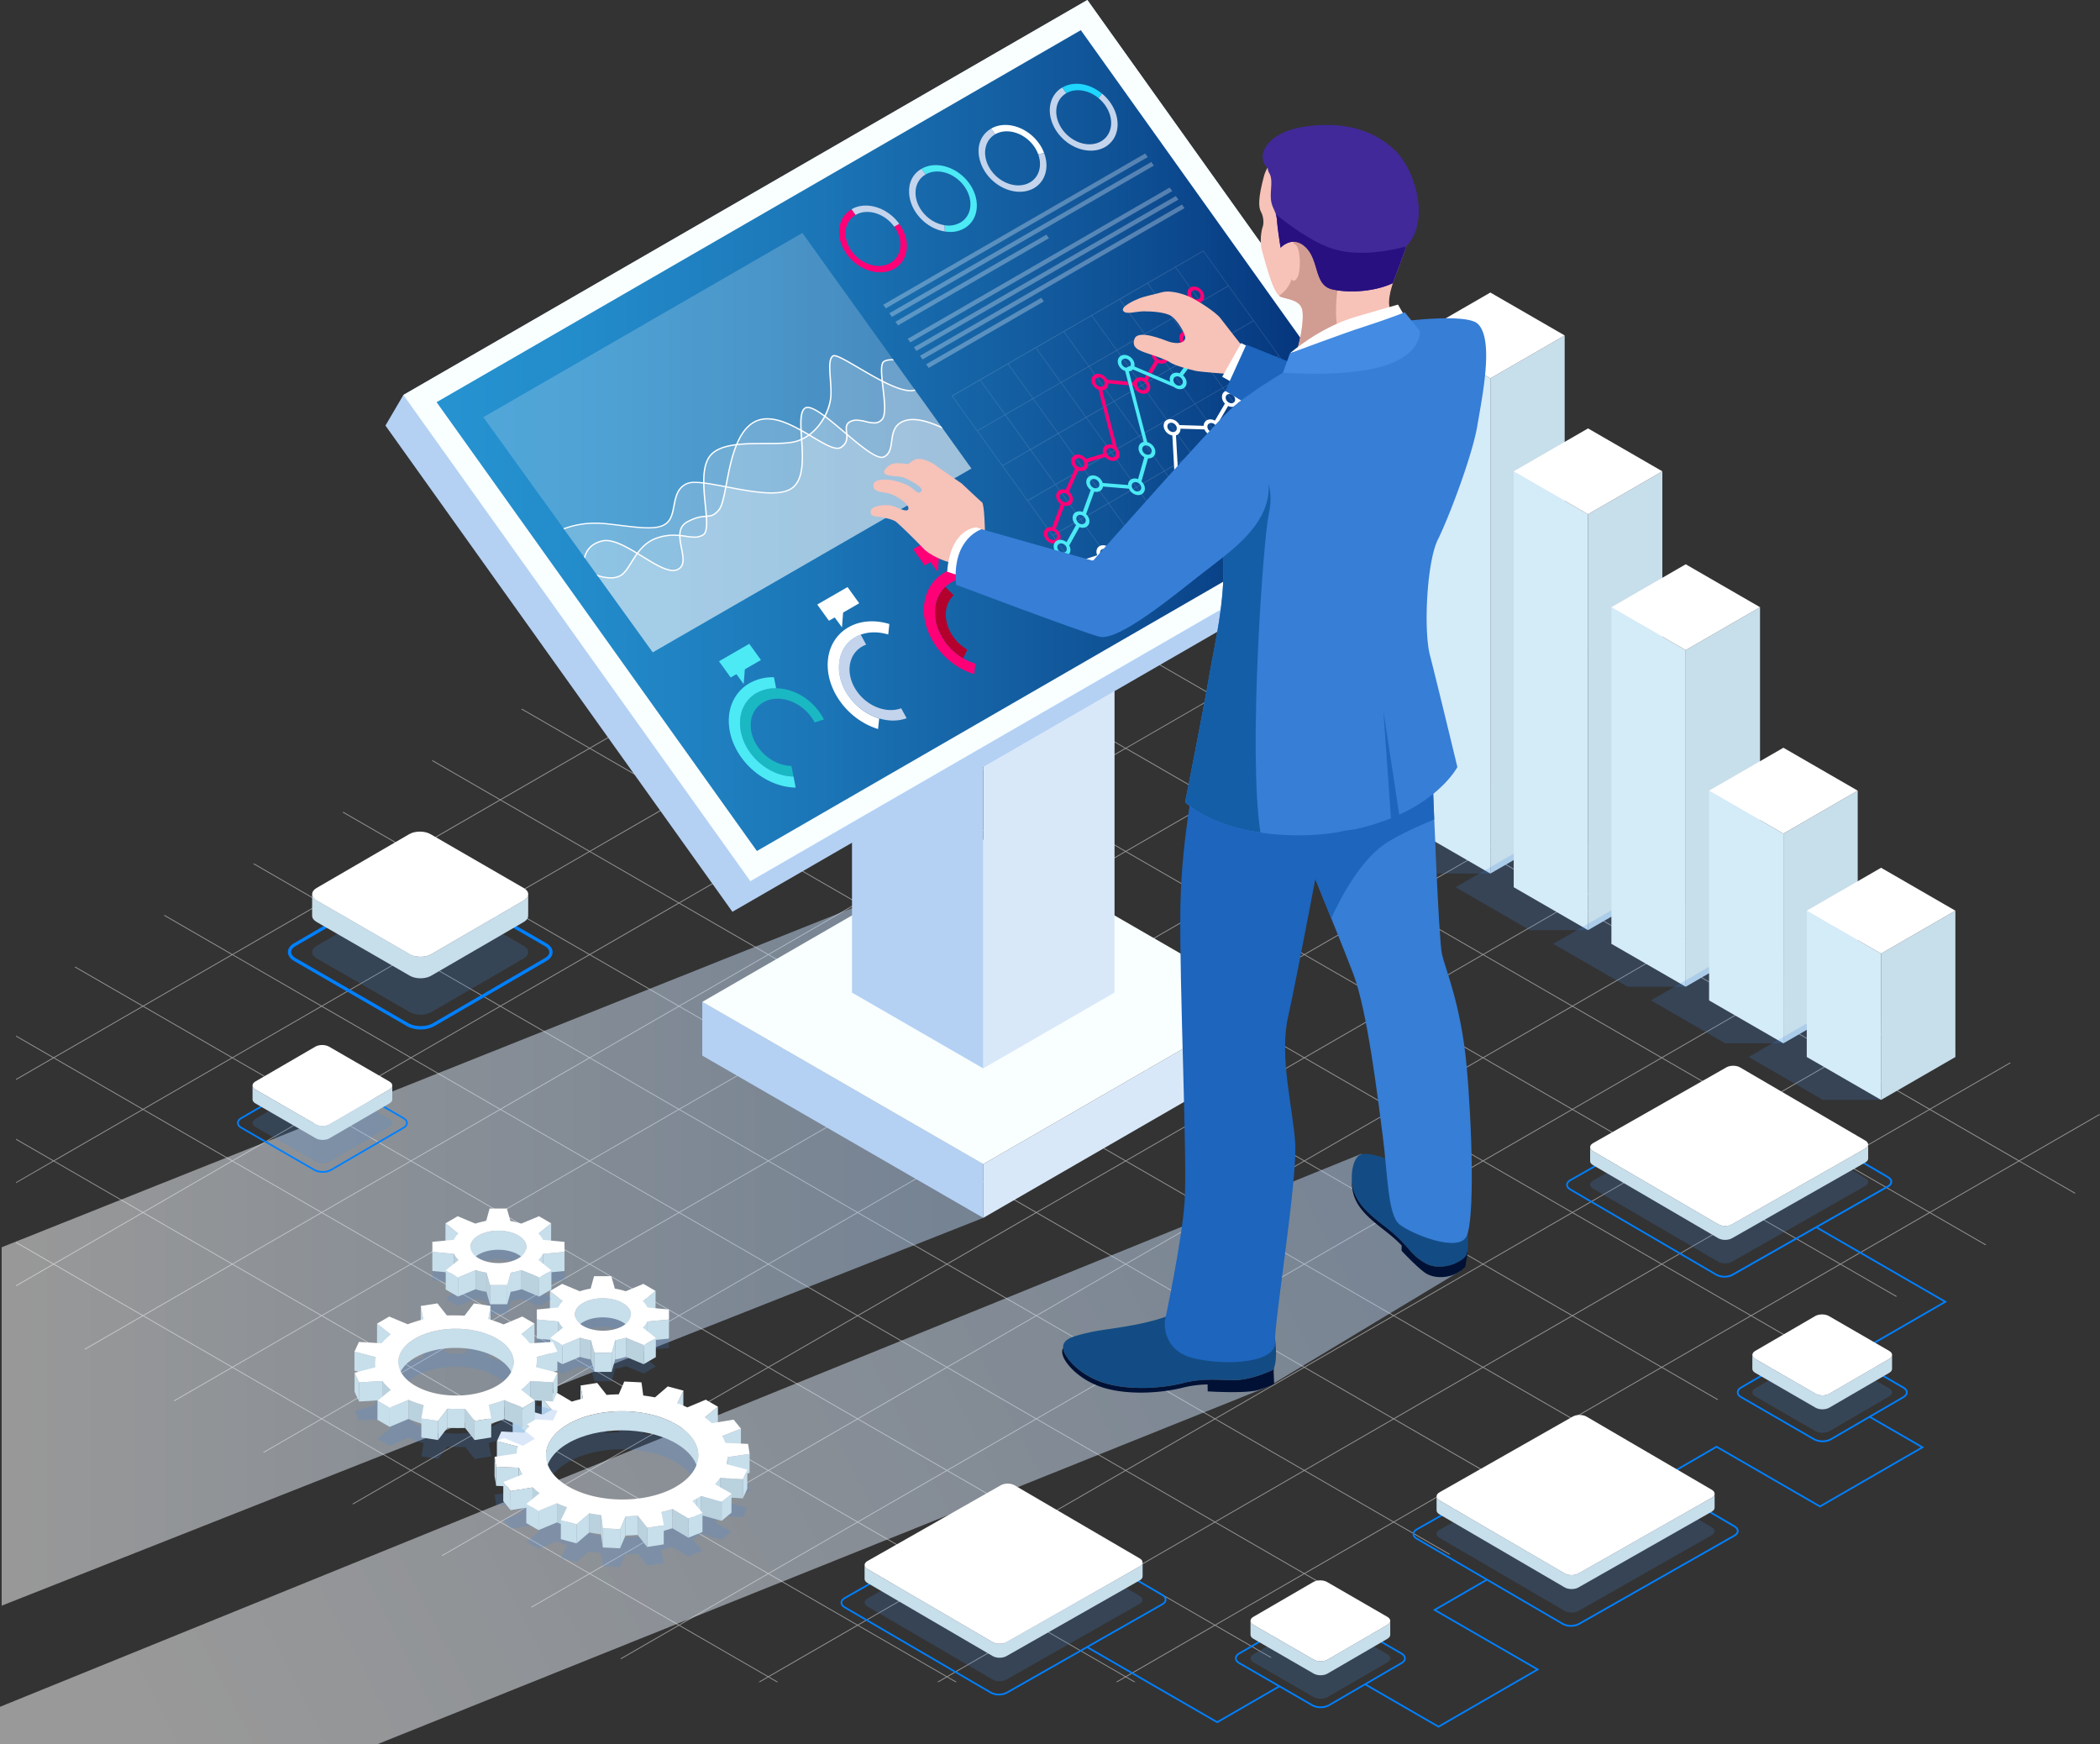 <svg xmlns="http://www.w3.org/2000/svg" xmlns:xlink="http://www.w3.org/1999/xlink" viewBox="0 0 2495.97 2073.01"><rect x="0" y="0" width="2495.97" height="2073.01" fill="#333333" stroke="none"/><defs><style>.cls-1{isolation:isolate;}.cls-2,.cls-23,.cls-6{fill:#fff;}.cls-10,.cls-11,.cls-2{opacity:0.5;}.cls-3,.cls-8{fill:#438be3;}.cls-23,.cls-24,.cls-3,.cls-7{opacity:0.2;}.cls-10,.cls-11,.cls-3,.cls-7{mix-blend-mode:multiply;}.cls-4{fill:#c7deeb;}.cls-5{fill:#d4ebf8;}.cls-9{fill:#0080ff;}.cls-10{fill:url(#linear-gradient);}.cls-11{fill:url(#linear-gradient-2);}.cls-12{fill:#d9e8f9;}.cls-13{fill:#b4d1f4;}.cls-14{fill:#f9ffff;}.cls-15{fill:url(#linear-gradient-3);}.cls-16{fill:#f07;}.cls-17{fill:#4ceaf5;}.cls-18{fill:#c4d4ec;}.cls-19{fill:#1ed6fe;}.cls-20{opacity:0.3;}.cls-21{fill:#1ab8c3;}.cls-22{fill:#b4002c;}.cls-25{fill:#134c84;}.cls-26{fill:#001135;}.cls-27{fill:#367ed6;}.cls-28{fill:#1d65bd;}.cls-29{fill:#f7c2b8;}.cls-30{fill:#d19c92;}.cls-31{fill:#412999;}.cls-32{fill:#281080;}.cls-33{fill:#145ea8;}.cls-34{fill:#bad1de;}</style><linearGradient id="linear-gradient" x1="2" y1="1453.63" x2="1213.88" y2="1453.63" gradientUnits="userSpaceOnUse"><stop offset="0" stop-color="#fff"/><stop offset="1" stop-color="#b4d1f4"/></linearGradient><linearGradient id="linear-gradient-2" x1="230.79" y1="2107.49" x2="1832.06" y2="1282.84" xlink:href="#linear-gradient"/><linearGradient id="linear-gradient-3" x1="518.92" y1="523.62" x2="1665.31" y2="523.62" gradientUnits="userSpaceOnUse"><stop offset="0" stop-color="#2693d1"/><stop offset="0.16" stop-color="#238bca"/><stop offset="0.4" stop-color="#1b75b6"/><stop offset="0.71" stop-color="#0f5195"/><stop offset="1" stop-color="#002770"/></linearGradient></defs><title>shutterstock_1421765270 [Converted] 1</title><g class="cls-1"><g id="_3" data-name=" 3"><path class="cls-2" d="M2496,1324.67l-.93-.54-95.32,55-105.25-60.76,95.32-55-.93-.53-95.32,55-105.25-60.77,95.32-55-.93-.54-95.32,55-105.25-60.76,95.31-55-.93-.53-95.32,55-105.24-60.77,95.31-55-.93-.54-95.32,55-105.24-60.77,95.31-55-.93-.54-95.31,55-105.26-60.77,95.32-55-.93-.54-95.32,55-105.25-60.77,95.32-55-.93-.54-95.32,55L1551.2,889.26l95.32-55-.94-.54-95.31,55L1445,828l95.32-55-.94-.54-95.31,55-105.25-60.76,95.31-55-.93-.54-95.31,55-105.25-60.77,95.31-55-.93-.54-95.31,55L1126.48,644l95.31-55-.93-.54-95.32,55-80.37-46.41-.94.54L1124.61,644,1019.37,704.8,939,658.39l-.94.55,80.38,46.4L913.18,766.11,832.8,719.7l-.93.54,80.38,46.41L807,827.41,726.62,781l-.93.54L806.06,828,700.82,888.72l-80.38-46.41-.93.54,80.38,46.41L594.64,950l-80.38-46.4-.93.54,80.38,46.4-105.25,60.77-80.38-46.41-.93.54,80.37,46.41-105.24,60.77-80.38-46.41-.94.54,80.38,46.4L276.1,1133.94l-80.38-46.4-.93.54,80.37,46.4-105.24,60.77-80.38-46.41-.93.54L169,1195.79,63.73,1256.55l-44.66-25.78v1.08l43.73,25.24-43.73,25.25v1.08l44.66-25.79L169,1318.4,63.73,1379.16l-44.66-25.78v1.08L62.8,1379.7,19.07,1405V1406l44.66-25.79L169,1441,63.73,1501.78,19.07,1476v1.08l43.73,25.24-43.73,25.25v1.08l44.66-25.79L169,1563.62l-68.71,39.67.94.54,68.71-39.67,105.24,60.76-68.7,39.67.93.54,68.71-39.67,105.24,60.77-68.7,39.68.93.53,68.71-39.67,105.24,60.77-68.7,39.67.93.54,68.71-39.67,105.25,60.77L525,1848.51l.93.54,68.71-39.66,105.25,60.76-68.71,39.67.93.54,68.71-39.67,105.24,60.76-68.7,39.68.94.53L807,1932l105.25,60.77L901.47,1999h1.87l9.84-5.68L923,1999h1.86l-10.77-6.22L1019.37,1932l105.24,60.77-10.78,6.22h1.87l9.84-5.68,9.85,5.68h1.87l-10.78-6.22L1231.73,1932,1337,1992.77,1326.2,1999h1.87l9.84-5.68,9.84,5.68h1.87l-10.78-6.22L1444.09,1932l66.21,38.23.94-.54L1445,1931.45l105.25-60.76,66.21,38.23.94-.54-66.22-38.23,105.25-60.76,66.21,38.22.94-.53-66.22-38.23,105.25-60.77,66.21,38.23.94-.54-66.22-38.23,105.26-60.77L1935,1725l.94-.54-66.21-38.23L1975,1625.46l66.21,38.23.94-.54-66.21-38.23,105.24-60.76,66.22,38.23.93-.54-66.21-38.23,105.25-60.77,66.21,38.23.93-.54-66.21-38.23,105.25-60.76,66.21,38.23.93-.54L2294.47,1441l105.25-60.77,66.21,38.23.94-.54-66.22-38.23Zm-203.37-6.27-105.24,60.76-105.25-60.76,105.25-60.77Zm-1060.87-.54-105.25-60.77,105.25-60.77L1337,1257.09Zm106.18-60.23,105.24,60.77-105.24,60.76-105.25-60.76Zm-107.12,60.77-105.25,60.76L1020.3,1318.4l105.24-60.77Zm-105.25-61.85-105.24-60.76L1125.54,1135l105.25,60.77Zm-.93.54-105.24,60.77-105.25-60.77,105.25-60.77Zm-106.18,61.31-105.25,60.76L807.94,1318.4l105.24-60.77Zm-106.18,61.3L807,1440.47,701.75,1379.7,807,1318.94Zm.93.54L1018.43,1441l-105.25,60.77L807.94,1441Zm.94-.54,105.25-60.76,105.24,60.76-105.24,60.77Zm211.42.54L1230.79,1441l-105.25,60.77L1020.3,1441Zm.94-.54,105.25-60.76L1337,1379.7l-105.24,60.77Zm211.43.54L1443.15,1441l-105.24,60.77L1232.66,1441Zm.93-.54,105.25-60.76,105.25,60.76-105.25,60.77ZM1445,1318.4l105.25-60.77,105.24,60.77-105.24,60.76Zm-.93-.54-105.25-60.77,105.25-60.77,105.25,60.77Zm-106.18-61.31-105.25-60.76L1337.91,1135l105.24,60.77Zm-106.18-61.3-105.25-60.77,105.25-60.77L1337,1134.48Zm-106.19-61.31-105.24-60.77,105.24-60.76,105.25,60.76Zm-.93.54-105.24,60.77-105.25-60.77,105.25-60.77Zm-106.18,61.31-105.25,60.76-105.24-60.76L913.18,1135Zm-106.18,61.3L807,1317.86l-105.25-60.77L807,1196.32ZM806.06,1318.4l-105.24,60.76L595.58,1318.4l105.24-60.77Zm-106.17,61.3-105.25,60.77L489.39,1379.7l105.25-60.76Zm.93.54L806.06,1441l-105.24,60.77L595.58,1441ZM807,1441.55l105.25,60.76L807,1563.08l-105.25-60.77Zm106.18,61.3,105.25,60.77-105.25,60.77-105.24-60.77Zm.94-.54,105.25-60.76,105.24,60.76-105.24,60.77Zm211.42.54,105.25,60.77-105.25,60.77-105.24-60.77Zm.94-.54,105.25-60.76L1337,1502.31l-105.24,60.77Zm211.43.54,105.24,60.77-105.24,60.77-105.25-60.77Zm.93-.54,105.25-60.76,105.25,60.76-105.25,60.77ZM1445,1441l105.25-60.77L1655.51,1441l-105.24,60.77Zm106.18-61.31,105.25-60.76,105.25,60.76-105.25,60.77Zm106.18-61.3,105.25-60.77,105.25,60.77-105.25,60.76Zm-.93-.54-105.25-60.77,105.25-60.77,105.25,60.77Zm-106.18-61.31L1445,1195.79,1550.27,1135l105.24,60.77Zm-106.18-61.3-105.25-60.77,105.25-60.77,105.25,60.77Zm-106.18-61.31-105.25-60.77,105.25-60.76,105.24,60.76Zm-106.18-61.3-105.25-60.77,105.25-60.77L1337,1011.87Zm-106.19-61.31L1020.3,950.56l105.24-60.76,105.25,60.76Zm-.93.54-105.24,60.77-105.25-60.77,105.25-60.77Zm-106.18,61.3-105.25,60.77-105.24-60.77,105.24-60.76Zm-106.18,61.31L807,1195.25l-105.25-60.77L807,1073.71Zm-106.19,61.31-105.24,60.76-105.24-60.76L700.82,1135Zm-106.17,61.3-105.25,60.77-105.25-60.77,105.25-60.77ZM593.71,1318.4l-105.25,60.76L383.21,1318.4l105.25-60.77Zm-106.19,61.3-105.24,60.77L277,1379.7l105.25-60.76Zm.94.54L593.71,1441l-105.25,60.77L383.21,1441Zm106.18,61.31,105.25,60.76-105.25,60.77-105.25-60.77Zm106.18,61.3,105.24,60.77-105.24,60.77-105.24-60.77ZM807,1564.16l105.25,60.76L807,1685.69l-105.25-60.77Zm106.18,61.3,105.25,60.77L913.18,1747l-105.24-60.77Zm.94-.54,105.25-60.76,105.24,60.76-105.24,60.77Zm211.42.54,105.25,60.77L1125.54,1747l-105.24-60.77Zm.94-.54,105.25-60.76L1337,1624.92l-105.24,60.77Zm211.43.54,105.24,60.77L1337.91,1747l-105.25-60.77Zm.93-.54,105.25-60.76,105.25,60.76-105.25,60.77Zm106.18-61.3,105.25-60.77,105.24,60.77-105.24,60.77Zm106.18-61.31,105.25-60.76,105.25,60.76-105.25,60.77Zm106.18-61.3,105.25-60.77L1867.88,1441l-105.25,60.77Zm106.18-61.31,105.26-60.76,105.24,60.76-105.24,60.77Zm106.19-61.3L1975,1257.63l105.25,60.77L1975,1379.16Zm-.93-.54-105.26-60.77,105.26-60.77,105.24,60.77Zm-106.19-61.31-105.25-60.76L1762.63,1135l105.25,60.77Zm-106.18-61.3-105.25-60.77,105.25-60.77,105.25,60.77Zm-106.18-61.31L1445,1073.17l105.25-60.76,105.24,60.76Zm-106.18-61.3-105.25-60.77,105.25-60.77,105.25,60.77Zm-106.18-61.31-105.25-60.77,105.25-60.76,105.24,60.76ZM1231.73,950l-105.25-60.76,105.25-60.77L1337,889.26Zm-106.19-61.3L1020.3,828l105.24-60.76L1230.79,828Zm-.93.54L1019.37,950,914.12,889.26l105.25-60.77Zm-106.18,61.3-105.25,60.77L807.94,950.56,913.18,889.8Zm-106.18,61.31L807,1072.64l-105.25-60.77L807,951.1Zm-106.19,61.3-105.24,60.77-105.24-60.77,105.24-60.76Zm-106.17,61.31-105.25,60.77-105.25-60.77,105.25-60.77Zm-106.18,61.31-105.25,60.76-105.25-60.76L488.46,1135Zm-106.19,61.3-105.24,60.77L277,1257.09l105.25-60.77ZM381.34,1318.4,276.1,1379.16,170.85,1318.4l105.25-60.77Zm0,122.61L276.1,1501.78,170.85,1441l105.25-60.77Zm.94.54,105.24,60.76-105.24,60.77L277,1502.31Zm106.18,61.3,105.25,60.77-105.25,60.77-105.25-60.77Zm106.18,61.31,105.25,60.76-105.25,60.77-105.25-60.77Zm106.18,61.3,105.24,60.77L700.82,1747l-105.24-60.77ZM807,1686.77l105.25,60.77L807,1808.31l-105.25-60.77Zm106.18,61.31,105.25,60.77-105.25,60.76-105.24-60.76Zm.94-.54,105.25-60.77,105.24,60.77-105.24,60.77Zm211.42.54,105.25,60.77-105.25,60.76-105.24-60.76Zm.94-.54,105.25-60.77L1337,1747.54l-105.24,60.77Zm211.43.54,105.24,60.77-105.24,60.76-105.25-60.76Zm.93-.54,105.25-60.77,105.25,60.77-105.25,60.77ZM1445,1686.23l105.25-60.77,105.24,60.77L1550.27,1747Zm106.18-61.31,105.25-60.76,105.25,60.76-105.25,60.77Zm106.18-61.3,105.25-60.77,105.25,60.77-105.25,60.77Zm106.18-61.31,105.26-60.76,105.24,60.76-105.24,60.77Zm106.19-61.3L1975,1380.24,2080.24,1441,1975,1501.78Zm106.18-61.31,105.24-60.76,105.25,60.76-105.25,60.77Zm210.49-122.61-105.25,60.77-105.24-60.77,105.24-60.77Zm-106.18-61.3L1975,1256.55l-105.24-60.76L1975,1135Zm-106.18-61.31-105.24,60.77-105.26-60.77,105.26-60.77Zm-106.18-61.31-105.25,60.77-105.25-60.77,105.25-60.76Zm-106.18-61.3-105.25,60.77-105.25-60.77,105.25-60.77Zm-106.19-61.31-105.24,60.77L1445,950.56l105.25-60.76Zm-106.17-61.3L1444.09,950l-105.25-60.76,105.25-60.77ZM1443.15,828l-105.24,60.77L1232.66,828l105.25-60.76ZM1337,766.65l-105.24,60.76-105.25-60.76,105.25-60.77ZM1125.54,644.58l105.25,60.76-105.25,60.77L1020.3,705.34Zm-106.17,61.3,105.24,60.77-105.24,60.76L914.12,766.65ZM913.18,767.19,1018.43,828,913.18,888.72,807.94,828ZM807,828.49l105.25,60.77L807,950,701.75,889.26ZM700.82,889.8l105.24,60.76-105.24,60.77L595.58,950.56ZM594.64,951.1l105.25,60.77-105.25,60.77-105.25-60.77Zm-106.18,61.31,105.25,60.76-105.25,60.77-105.25-60.77Zm-106.18,61.3,105.24,60.77-105.24,60.77L277,1134.48ZM276.1,1135l105.24,60.77L276.1,1256.55l-105.25-60.76ZM64.67,1257.09l105.25-60.77,105.24,60.77-105.24,60.77Zm0,122.61,105.25-60.76,105.24,60.76-105.24,60.77Zm0,122.61,105.25-60.76,105.24,60.76-105.24,60.77Zm106.18,61.31,105.25-60.77,105.24,60.77L276.1,1624.39ZM277,1624.92l105.25-60.76,105.24,60.76-105.24,60.77Zm106.18,61.31,105.25-60.77,105.25,60.77L488.46,1747Zm106.18,61.31,105.25-60.77,105.25,60.77-105.25,60.77Zm106.19,61.31,105.24-60.77,105.24,60.77-105.24,60.76Zm106.17,61.3L807,1809.39l105.25,60.76L807,1930.92Zm211.43,122.07-105.24-60.77,105.24-60.76,105.25,60.76Zm.94-122.07,105.25-60.76,105.24,60.76-105.24,60.77Zm211.42,122.07-105.24-60.77,105.24-60.76,105.25,60.76Zm.94-122.07,105.25-60.76L1337,1870.15l-105.24,60.77Zm211.43,122.07-105.25-60.77,105.25-60.76,105.24,60.76Zm106.18-61.3-105.25-60.77,105.25-60.76,105.25,60.76Zm106.18-61.31L1445,1808.85l105.25-60.77,105.24,60.77Zm106.18-61.3-105.25-60.77,105.25-60.77,105.25,60.77ZM1762.63,1747l-105.25-60.77,105.25-60.77,105.25,60.77Zm106.19-61.31-105.26-60.77,105.26-60.76,105.24,60.76Zm106.17-61.3-105.24-60.77L1975,1502.85l105.25,60.77Zm106.18-61.31-105.24-60.77,105.24-60.76,105.25,60.76Zm106.19-61.3L2082.11,1441l105.25-60.77L2292.6,1441Zm106.18-61.31-105.25-60.77,105.25-60.76,105.25,60.76Z"/><polygon class="cls-3" points="1702.24 936.16 1771.37 936.16 1859.7 987.16 1771.37 1038.17 1702.24 1038.17 1613.91 987.16 1702.24 936.16"/><polygon class="cls-4" points="1771.37 449.65 1771.37 1038.17 1859.7 987.17 1859.7 398.65 1771.37 449.65"/><polygon class="cls-5" points="1683.05 987.17 1771.37 1038.17 1771.37 449.65 1683.05 398.65 1683.05 987.17"/><polygon class="cls-6" points="1683.05 398.65 1771.37 449.65 1859.7 398.65 1771.37 347.65 1683.05 398.65"/><polygon class="cls-3" points="1818.35 1003.42 1887.48 1003.42 1975.8 1054.42 1887.47 1105.42 1818.34 1105.42 1730.02 1054.42 1818.35 1003.42"/><polygon class="cls-4" points="1887.48 611.14 1887.47 1105.42 1975.8 1054.43 1975.8 560.14 1887.48 611.14"/><polygon class="cls-5" points="1799.14 1054.43 1887.47 1105.42 1887.48 611.14 1799.14 560.14 1799.14 1054.43"/><polygon class="cls-6" points="1799.14 560.14 1887.47 611.14 1975.8 560.14 1887.48 509.14 1799.14 560.14"/><polygon class="cls-3" points="1934.44 1070.67 2003.57 1070.67 2091.89 1121.67 2003.57 1172.67 1934.44 1172.67 1846.12 1121.67 1934.44 1070.67"/><polygon class="cls-4" points="2003.57 772.63 2003.57 1172.67 2091.89 1121.68 2091.89 721.62 2003.57 772.63"/><polygon class="cls-5" points="1915.24 1121.68 2003.57 1172.67 2003.57 772.63 1915.24 721.62 1915.24 1121.68"/><polygon class="cls-6" points="1915.24 721.62 2003.57 772.63 2091.89 721.62 2003.57 670.62 1915.24 721.62"/><polygon class="cls-3" points="2050.54 1137.92 2119.67 1137.92 2208 1188.92 2119.66 1239.93 2050.53 1239.93 1962.21 1188.92 2050.54 1137.92"/><polygon class="cls-4" points="2119.67 990.66 2119.66 1239.93 2208 1188.94 2208 939.65 2119.67 990.66"/><polygon class="cls-5" points="2031.34 1188.94 2119.66 1239.93 2119.67 990.66 2031.34 939.65 2031.34 1188.94"/><polygon class="cls-6" points="2031.34 939.65 2119.66 990.66 2208 939.65 2119.67 888.65 2031.34 939.65"/><polygon class="cls-3" points="2166.64 1205.18 2235.77 1205.18 2324.09 1256.18 2235.76 1307.18 2166.64 1307.18 2078.31 1256.18 2166.64 1205.18"/><polygon class="cls-4" points="2235.77 1133.29 2235.76 1307.18 2324.09 1256.19 2324.09 1082.29 2235.77 1133.29"/><polygon class="cls-5" points="2147.44 1256.19 2235.76 1307.18 2235.77 1133.29 2147.44 1082.29 2147.44 1256.19"/><polygon class="cls-6" points="2147.44 1082.29 2235.76 1133.29 2324.09 1082.29 2235.77 1031.29 2147.44 1082.29"/><g class="cls-7"><path class="cls-8" d="M622.58,1124.25c6.95,4,7,10.59.13,14.6l-110.24,64.06c-6.91,4-18.28,4-25.23,0l-110.95-64.05c-7-4-7-10.61-.09-14.62l110.24-64.06c6.9-4,18.23-4,25.19,0Z"/></g><path class="cls-9" d="M500,1223.46a33,33,0,0,1-16.25-3.91l-134.23-77.49c-4.71-2.72-7.31-6.47-7.31-10.55s2.56-7.78,7.2-10.48l133.37-77.5c8.64-5,23.67-5,32.41,0l134.24,77.5c4.72,2.72,7.33,6.47,7.33,10.56s-2.55,7.74-7.18,10.43l-133.35,77.5A32.78,32.78,0,0,1,500,1223.46Zm-1.09-180a28.68,28.68,0,0,0-14.18,3.37l-133.38,77.5c-3.41,2-5.28,4.51-5.28,7.14s1.91,5.2,5.38,7.21l134.23,77.49c7.57,4.37,21.09,4.37,28.6,0l133.36-77.51c3.4-2,5.27-4.48,5.26-7.09s-1.92-5.21-5.41-7.23L513.22,1046.9A29.19,29.19,0,0,0,498.87,1043.5Z"/><path class="cls-4" d="M622.71,1070,512.47,1134.1c-6.91,4-18.28,4-25.23,0L376.29,1070c-3.51-2-5.25-4.69-5.25-7.36l-.07,25.66c0,2.66,1.75,5.33,5.25,7.35l110.94,64c6.95,4,18.33,4,25.24,0l110.24-64c3.41-2,5.13-4.6,5.13-7.22l.07-25.66C627.83,1065.43,626.13,1068.05,622.71,1070Z"/><path class="cls-6" d="M622.58,1055.44c6.95,4,7,10.58.13,14.6L512.47,1134.1c-6.91,4-18.28,4-25.23,0L376.29,1070c-7-4-7-10.6-.09-14.62l110.24-64.06c6.9-4,18.23-4,25.19,0Z"/><polygon class="cls-10" points="2 1482.31 2 1908.25 1168.67 1447.37 1168.67 1383.5 1213.88 999 2 1482.31"/><polygon class="cls-11" points="1618.04 1371.24 0 2028.43 0 2073.01 448.25 2073.01 1507.98 1647.66 1736.13 1510.22 1618.04 1371.24"/><polygon class="cls-12" points="1502.63 1254.55 1168.67 1447.37 1168.67 1383.5 1502.63 1190.68 1502.63 1254.55"/><polygon class="cls-13" points="1168.67 1383.5 1168.67 1447.37 834.71 1254.55 834.71 1190.68 1168.67 1383.5"/><polygon class="cls-14" points="1502.63 1190.68 1168.67 1383.5 834.71 1190.68 1168.67 997.86 1502.63 1190.68"/><polygon class="cls-12" points="1324.69 1179.67 1168.67 1269.75 1168.67 742.04 1324.69 651.96 1324.69 1179.67"/><polygon class="cls-13" points="1168.67 742.04 1168.67 1269.75 1012.65 1179.67 1012.65 651.96 1168.67 742.04"/><polygon class="cls-14" points="1324.69 651.96 1168.67 742.04 1012.65 651.96 1168.67 561.88 1324.69 651.96"/><polygon class="cls-13" points="458.12 505.77 479.44 469.39 1292.4 0 1704.78 577.84 1683.46 614.22 870.51 1083.61 458.12 505.77"/><polygon class="cls-14" points="479.44 469.39 1292.4 0 1704.78 577.84 891.83 1047.23 479.44 469.39"/><polygon class="cls-15" points="1284.62 35.85 518.92 477.96 899.61 1011.38 1665.31 569.28 1284.62 35.85"/><path class="cls-16" d="M1068.78,265.94l-5.94,3.43c11.38,15.81,9.3,35.15-4.66,43.21s-34.5,1.78-45.89-14-9.3-35.15,4.66-43.2l-4.85-6.73c-17.24,9.95-19.82,33.84-5.75,53.36s39.44,27.27,56.68,17.32S1082.85,285.46,1068.78,265.94Z"/><path class="cls-17" d="M1152,217.91c-14.06-19.51-39.44-27.27-56.68-17.32l4.85,6.74c14-8.06,34.5-1.79,45.89,14s9.3,35.14-4.66,43.2a28.49,28.49,0,0,1-18.79,3.11l.42,7.47c8.89,1.36,16.32.14,23.22-3.84C1163.46,261.32,1166,237.43,1152,217.91Z"/><path class="cls-6" d="M1234.7,170.15c-14.07-19.52-39.45-27.27-56.69-17.32l4.85,6.73c14-8,34.5-1.77,45.89,14a40.54,40.54,0,0,1,5.13,9.55L1241,182A47.68,47.68,0,0,0,1234.7,170.15Z"/><path class="cls-18" d="M1012.1,248.63l4.85,6.73c14-8.06,34.5-1.79,45.89,14l5.94-3.43C1054.72,246.43,1029.34,238.67,1012.1,248.63Z"/><path class="cls-18" d="M1095.48,250.53c-11.38-15.8-9.3-35.15,4.66-43.2l-4.85-6.74c-10.35,6-15.51,16.17-14.76,29.15,1.24,21.65,20.26,42,42.47,45.38l-.42-7.47C1112.51,266.1,1102.34,260.05,1095.48,250.53Z"/><path class="cls-18" d="M1233.88,183.14c5,13.37,1.45,27.16-9.79,33.65-14,8.06-34.51,1.78-45.89-14s-9.3-35.14,4.66-43.2h0l-4.85-6.73c-13.8,8-18.53,24.25-12.09,41.56,8,21.64,31.39,36.4,52.13,33a32.06,32.06,0,0,0,10.9-3.83c13.16-7.6,18.56-24.16,12.09-41.57Z"/><path class="cls-18" d="M1309.85,111.29l-4.16,5.34a44.38,44.38,0,0,1,7.62,8.13c11.39,15.81,9.3,35.14-4.66,43.2s-34.5,1.79-45.89-14-9.3-35.14,4.66-43.21l-4.85-6.73a27.44,27.44,0,0,0-8.4,7.3c-12.05,15.5-6.67,40.62,12,56.11,15,12.45,34.13,14.88,47.29,7.29a28.94,28.94,0,0,0,8.4-7.31C1334,151.89,1328.56,126.77,1309.85,111.29Z"/><path class="cls-19" d="M1262.57,104l4.85,6.73c11.23-6.48,26.72-3.67,38.27,5.89l4.16-5.34C1294.89,98.9,1276.35,96.05,1262.57,104Z"/><g class="cls-20"><polygon class="cls-6" points="1361.1 182.42 1049.73 362.19 1052.81 366.47 1364.18 186.7 1361.1 182.42"/><polygon class="cls-6" points="1368.39 192.53 1057.01 372.3 1060.09 376.58 1371.47 196.81 1368.39 192.53"/><polygon class="cls-6" points="1243.62 278.88 1064.3 382.41 1067.38 386.69 1246.7 283.15 1243.62 278.88"/><polygon class="cls-6" points="1390.24 222.86 1078.87 402.63 1081.94 406.91 1393.32 227.13 1390.24 222.86"/><polygon class="cls-6" points="1397.53 232.97 1086.15 412.74 1089.23 417.02 1400.61 237.25 1397.53 232.97"/><polygon class="cls-6" points="1404.81 243.08 1093.43 422.85 1096.52 427.13 1407.89 247.36 1404.81 243.08"/><polygon class="cls-6" points="1100.72 432.96 1103.8 437.24 1240.69 358.21 1237.6 353.93 1100.72 432.96"/></g><path class="cls-21" d="M922.48,817.94h-.88a44.47,44.47,0,0,0-22.35,5.64l-.1,0-.12.07c-13.88,8.08-21.57,23.88-19,42.49,0,0,0,0,0,.06,0,.29.08.58.13.87s.12.79.19,1.19.14.77.22,1.16a63.53,63.53,0,0,0,11,24.83c12.05,16.66,31.6,28.19,51.56,28.54l-2.46-12.51c-22-.39-43.31-18.58-47.65-40.64-3-15.29,2.94-28.42,14.18-34.91a34,34,0,0,1,17.76-4.33c17.69.31,34.95,12.16,43.28,28.27l11.09-3.66C967.84,832.9,945.57,818.36,922.48,817.94Z"/><path class="cls-17" d="M943.12,922.85h0c-20-.35-39.51-11.88-51.56-28.54a63.53,63.53,0,0,1-11-24.83c-.08-.39-.15-.78-.22-1.16s-.13-.79-.19-1.19-.09-.58-.13-.87c0,0,0,0,0-.06-2.52-18.61,5.17-34.41,19-42.49l.12-.07.1,0a44.44,44.44,0,0,1,22.35-5.64h.88l-2.58-13.11a55.83,55.83,0,0,0-29.15,7.11c-18.46,10.66-28.22,32.2-23.28,57.3,7.13,36.2,42.15,66.08,78.23,66.72Z"/><polygon class="cls-17" points="875.28 801.21 883.93 813.03 885.29 795.43 904.42 784.38 890.54 765.12 854.55 785.89 868.43 805.16 875.28 801.21"/><path class="cls-18" d="M1071.11,841.76c-19.23,7.08-44.14-4.13-55.64-25-10.46-19-6.21-39.51,9.14-48.37a30.47,30.47,0,0,1,4.86-2.27L1023,754.23l-.41.15-.06,0-.23.09a40.88,40.88,0,0,0-5.69,2.72,38,38,0,0,0-12.51,11.61l-.09.14h0a40.87,40.87,0,0,0-6.07,14.81,50.49,50.49,0,0,0,.93,22.72v0l.06.24,0,.09a1.21,1.21,0,0,0,.05.18l0,.15,0,.05a63.28,63.28,0,0,0,5.55,13.51c.35.63.71,1.27,1.08,1.89a71.06,71.06,0,0,0,17.09,19.47h0l.17.13a69.47,69.47,0,0,0,16.7,9.71q2.63,1.06,5.3,1.88c11,3.38,22.48,3.56,32.72-.21Z"/><path class="cls-6" d="M1004,769h0a1.1,1.1,0,0,0,.09-.14,38,38,0,0,1,12.51-11.61,40.88,40.88,0,0,1,5.69-2.72l.23-.09.06,0c9.59-3.65,21.09-4,33.13-.36l1.34-12.47c-18.29-5.59-35.61-3.67-48.81,4s-22.3,21-24.16,38.17c-3.71,34.45,22.94,71.44,59.53,82.61l1.34-12.47q-2.67-.81-5.3-1.88a68.86,68.86,0,0,1-16.7-9.71l-.17-.13h0a71.06,71.06,0,0,1-17.09-19.47,63.39,63.39,0,0,1-6.63-15.4l0-.05,0-.15a1.21,1.21,0,0,1-.05-.18l0-.09-.06-.24v0a50.49,50.49,0,0,1-.93-22.72A40.57,40.57,0,0,1,1004,769Z"/><polygon class="cls-6" points="992.08 733.77 1000.74 745.6 1002.09 728 1021.22 716.95 1007.34 697.68 971.35 718.46 985.23 737.73 992.08 733.77"/><path class="cls-16" d="M1171.38,676.47c-18.29-5.59-35.61-3.67-48.82,3.95s-22.3,21-24.15,38.18c-3.72,34.44,22.93,71.43,59.52,82.61l1.34-12.47h0a68.43,68.43,0,0,1-24-13.17h0l-.16-.14a70.53,70.53,0,0,1-15.53-18.52h0l-.1-.17a59.84,59.84,0,0,1-7.93-24.11,47.91,47.91,0,0,1,.46-13,38.9,38.9,0,0,1,3.29-10.5,36.16,36.16,0,0,1,6.5-9.76,38,38,0,0,1,9.09-7.28c15-8.68,36.24-7.72,55.21,4.27a71.68,71.68,0,0,1,14,11.6l8.88-7.72C1198.07,688.55,1186,680.93,1171.38,676.47Z"/><path class="cls-22" d="M1127,716.53a29.1,29.1,0,0,1,6.48-9.15l-9.77-9.85c-.65.62-1.27,1.24-1.85,1.87a36.16,36.16,0,0,0-6.5,9.76l-.18.38a41.89,41.89,0,0,0-3.11,10.12,47.91,47.91,0,0,0-.46,13,60.64,60.64,0,0,0,7.93,24.11l.1.17h0a70.53,70.53,0,0,0,15.53,18.52l.16.14h0a72.27,72.27,0,0,0,9.57,6.78l4.72-10.37C1128.8,759.65,1118.67,734.83,1127,716.53Z"/><polygon class="cls-16" points="1121.23 631.93 1085.23 652.71 1099.11 671.98 1105.97 668.02 1114.62 679.85 1115.98 662.24 1135.11 651.2 1121.23 631.93"/><polygon class="cls-23" points="574.49 495.82 775.82 775.23 1154.53 556.8 953.67 276.9 574.49 495.82"/><path class="cls-23" d="M775.82,775.23,1154.53,556.8l-34.91-48.64c-14-6.53-31-12.1-43.24-8.47-24.62,7.3-9.66,35.33-25.64,43.2s-80.07-68.25-94.09-57.74,10,76.49-15.1,94.86S836.63,566.53,817,574.52s-12.34,33.57-22.85,45.42-35.38,6.74-72,2.6c-24.6-2.79-42.85,2.26-52.18,5.87Z"/><path class="cls-23" d="M775.82,775.23,1154.53,556.8l-92.71-129.19c-4.32-.18-8.4.29-11.18,2.06-9,5.73,7.22,58.07-2.2,68.81s-24.72-3.52-37.33,2.34,3.63,20.65-11.32,30.75-67-47.28-101.66-30.87-32.32,91.76-43.65,105.22-15.1,2.14-37.59,14.28,7.06,47.93-11.63,56.71-64.2-39.8-89.28-34.06c-14.57,3.33-19.58,12.64-21.23,19.87Z"/><path class="cls-6" d="M695.4,663.63c1.46-7.1,6.2-16.67,20.76-20a19,19,0,0,1,4.22-.46c12,0,27.64,9.59,42.75,18.86,14,8.61,27.31,16.75,36.93,16.75a13.06,13.06,0,0,0,5.54-1.14c9.45-4.44,7.37-15,5.17-26.27-2.35-12-4.78-24.37,6.5-30.47,10.59-5.71,16.89-6.15,22-6.5,5.65-.39,9.73-.67,15.86-8,4-4.81,6.28-16.58,9.11-31.47,5-26.58,12-63,34.27-73.55A31.4,31.4,0,0,1,912,498.53c17.19,0,36.33,11.36,53.22,21.38,12.35,7.33,23,13.66,30.17,13.66a8.5,8.5,0,0,0,4.84-1.34c8.23-5.56,7.47-12.45,6.79-18.53-.59-5.36-1.06-9.6,4.42-12.15a15.82,15.82,0,0,1,6.81-1.4,48,48,0,0,1,10.63,1.67,44.71,44.71,0,0,0,10,1.6A12.55,12.55,0,0,0,1049,499c5.06-5.77,3.16-22.18,1.33-38.05-1.6-13.81-3.26-28.1.7-30.62,2-1.31,5.09-2,9-2,.76,0,1.53,0,2.31.07l-1.19-1.65-1.12,0c-4.26,0-7.59.75-9.9,2.23-4.8,3.06-3.24,16.54-1.43,32.15,1.71,14.79,3.65,31.57-.94,36.81a11.05,11.05,0,0,1-8.92,3.87,44.11,44.11,0,0,1-9.67-1.56,49.22,49.22,0,0,0-11-1.72,17.42,17.42,0,0,0-7.49,1.55c-6.52,3-5.91,8.5-5.32,13.78.65,5.9,1.33,12-6.11,17A6.87,6.87,0,0,1,995.4,532c-6.71,0-17.21-6.23-29.36-13.44-17.06-10.12-36.4-21.6-54-21.6A33,33,0,0,0,897.79,500c-23,10.92-30,47.78-35.16,74.69-2.67,14.08-5,26.25-8.76,30.74-5.7,6.77-9.3,7-14.75,7.4-5.22.36-11.71.81-22.6,6.69-12.32,6.65-9.66,20.21-7.32,32.18,2.17,11.05,4,20.6-4.28,24.51a11.31,11.31,0,0,1-4.86,1c-9.17,0-22.25-8-36.09-16.51-15.31-9.39-31.14-19.09-43.59-19.09a20.42,20.42,0,0,0-4.58.49c-14.47,3.31-19.76,12.49-21.63,19.84Z"/><path class="cls-6" d="M710.75,684.93a51.27,51.27,0,0,0,15.1,2.61,24.32,24.32,0,0,0,11.74-2.66c5.38-2.93,9.22-9.12,13.67-16.28,6.83-11,14.56-23.48,30.5-28.71a59.81,59.81,0,0,1,19-3.1,97,97,0,0,1,14.41,1.32,71.87,71.87,0,0,0,10.18,1A20,20,0,0,0,836,636.42c6.38-3.81,5-18.09,3.16-36.18-2.1-21.07-4.48-45,5.17-57.64,11.15-14.65,40-14.7,65.46-14.74,15,0,29.1-.05,38.15-3,23.34-7.68,38.15-32.53,40.23-52,.71-6.62.13-14.65-.44-22.43-.89-12.44-1.74-24.19,2.95-26.79a1.82,1.82,0,0,1,.82-.15c4.13,0,15.47,6.64,28.6,14.33,20.77,12.16,46.61,27.29,62.18,27.29a17.4,17.4,0,0,0,5.78-.9l-1-1.36a16.11,16.11,0,0,1-4.81.67c-15.14,0-40.77-15-61.37-27.08-13.88-8.13-24.85-14.55-29.41-14.55a3.34,3.34,0,0,0-1.59.35c-5.59,3.09-4.75,14.78-3.77,28.31.56,7.7,1.14,15.66.45,22.14-1.62,15.15-13.68,42.3-39.15,50.68-8.81,2.9-22.82,2.92-37.65,2.94-25.83,0-55.11.09-66.73,15.37-10,13.19-7.62,37.4-5.49,58.77,1.68,16.83,3.12,31.36-2.39,34.65a18.54,18.54,0,0,1-9.85,2.49,70.94,70.94,0,0,1-10-1,98,98,0,0,0-14.64-1.34,61.38,61.38,0,0,0-19.46,3.18c-16.5,5.42-24.74,18.71-31.37,29.38-4.32,7-8.06,13-13.07,15.73a22.78,22.78,0,0,1-11,2.47,52.23,52.23,0,0,1-16.72-3.27Z"/><path class="cls-6" d="M670.51,629.09a105.71,105.71,0,0,1,37.59-6.56,125.22,125.22,0,0,1,14,.8c5,.57,9.72,1.14,14.29,1.7,13.35,1.63,24.88,3,34.25,3,12,0,19.46-2.34,24.12-7.6,4.38-4.93,5.72-11.93,7.15-19.33,2-10.46,4.09-21.27,15.4-25.88A23.74,23.74,0,0,1,826,574c9.53,0,23.49,2.68,38.27,5.52,17.28,3.32,36.85,7.08,52.57,7.08,11.45,0,19.68-2,25.16-6,14.73-10.77,13-36.75,11.5-59.68-1-15.91-2-30.94,3.61-35.18A4.61,4.61,0,0,1,960,485c8.57,0,26.14,14.87,43.13,29.25,18.26,15.46,35.51,30.06,44.93,30.06a6.91,6.91,0,0,0,3-.65c7.46-3.68,8.49-11.3,9.59-19.37,1.33-9.77,2.7-19.86,15.93-23.79a29.61,29.61,0,0,1,8.4-1.11c11.17,0,24.44,4.87,35.6,10.19l-2-2.74c-10.69-4.87-23-9.05-33.63-9.05a31.4,31.4,0,0,0-8.86,1.18c-14.21,4.22-15.72,15.31-17.05,25.1-1,7.64-2,14.86-8.71,18.15a5.25,5.25,0,0,1-2.35.5c-8.83,0-26.66-15.1-43.9-29.69-18-15.23-35-29.63-44.16-29.63a6.21,6.21,0,0,0-3.81,1.16c-6.34,4.76-5.37,19.5-4.24,36.56,1.48,22.52,3.17,48-10.85,58.3-5.2,3.8-13.12,5.64-24.22,5.64-15.56,0-35.06-3.74-52.26-7-14.86-2.85-28.89-5.55-38.58-5.55a25.17,25.17,0,0,0-9.3,1.37c-12.11,4.93-14.28,16.18-16.37,27.05-1.38,7.19-2.69,14-6.78,18.58-4.33,4.89-11.39,7.07-22.92,7.07-9.27,0-20.76-1.41-34-3-4.58-.56-9.32-1.14-14.31-1.7a126.09,126.09,0,0,0-14.19-.82,107.36,107.36,0,0,0-38.55,6.82Z"/><path class="cls-23" d="M775.82,775.23,1154.53,556.8l-67-93.32c-23,7.71-89.44-44.91-97.27-40.59-8.25,4.56-1.06,32.43-2.92,49.84S972,516.08,947.68,524.08s-86-5.61-104,18,5,85.79-8.11,93.62-27.41-5.35-54.06,3.4-31,37.83-44.31,45c-8.49,4.61-20,2.07-27.26-.37Z"/><g class="cls-24"><polygon class="cls-18" points="1609.28 546.66 1310.7 719.05 1311.16 719.69 1609.74 547.3 1609.28 546.66"/><path class="cls-18" d="M1364.35,629.35l-16.9,9.76L1318,598.28l25.45-14.69L1343,583l-25.42,14.68-10.15-14.09a6.54,6.54,0,0,1-.59.3L1317,598l-24.88,14.37c.17.2.33.41.49.63l24.85-14.36,29.42,40.83-25.48,14.72.17.31h.85l24.93-14.39,5.52,7.67.58-.31-5.54-7.68,16.27-9.4Z"/><path class="cls-18" d="M1318,656.1l-3.74,2.16-4.07-5.65a4.6,4.6,0,0,0-.59.29l4.1,5.69-4.3,2.48a7.8,7.8,0,0,0,.58.57l4.18-2.41,2.54,3.53a4,4,0,0,0,.54-.37l-2.52-3.49,3.61-2.08A5.76,5.76,0,0,0,1318,656.1Z"/><path class="cls-18" d="M1301.72,665.51l-15.21,8.78c0,.31,0,.63,0,.93l18.89-10.91Z"/><path class="cls-18" d="M1280.5,619.94l3.79-2.18,3.52,4.89a6.45,6.45,0,0,0,.59-.29l-3.55-4.93,4.36-2.51a6.15,6.15,0,0,0-.5-.62l-4.32,2.49-3.09-4.28a4.1,4.1,0,0,0-.53.36l3.06,4.25-3.75,2.16A7.39,7.39,0,0,0,1280.5,619.94Z"/><path class="cls-18" d="M1255,633.76l-3.78,2.18-3.52-4.88a4.11,4.11,0,0,0-.6.28l7.1,9.86a5.14,5.14,0,0,0,.54-.37l-3.06-4.25,3.75-2.16C1255.3,634.2,1255.16,634,1255,633.76Z"/><path class="cls-18" d="M1512.73,485.87l3.79-2.19,3.52,4.89a5.48,5.48,0,0,0,.6-.29l-3.55-4.93,4.34-2.51c-.15-.21-.32-.42-.49-.62l-4.32,2.49-3.08-4.28a3.62,3.62,0,0,0-.54.36l3.06,4.25-3.75,2.17C1512.43,485.43,1512.58,485.65,1512.73,485.87Z"/><path class="cls-18" d="M1258.84,632.45l18.27-10.54q-.24-.33-.45-.66L1258.4,631.8C1258.56,632,1258.7,632.23,1258.84,632.45Z"/><path class="cls-18" d="M1355.1,576l-4.35,2.51-3.56-4.93a5,5,0,0,0-.53.37l3.52,4.89-3.79,2.19c.16.21.33.42.5.61l3.75-2.16,3.06,4.24a3.28,3.28,0,0,0,.6-.28l-3.09-4.29,4.31-2.49A6,6,0,0,0,1355.1,576Z"/><path class="cls-18" d="M1316.4,540.49l4.36-2.51,3.55,4.93a5.14,5.14,0,0,0,.54-.37l-3.52-4.89,3.78-2.18a7.52,7.52,0,0,0-.5-.62l-3.74,2.16-3.06-4.24a4.11,4.11,0,0,0-.6.28l3.09,4.29-4.32,2.49A5.67,5.67,0,0,0,1316.4,540.49Z"/><path class="cls-18" d="M1254.41,576.29l4.56,6.34c.2-.11.39-.21.59-.3L1255,576l19.18-11.07.54-1.22-20.18,11.65-29.42-40.83,32.61-18.83,18.64,25.88c.18-.12.36-.24.55-.35l-18.62-25.85,32.61-18.83,23.56,32.7c.19-.11.39-.21.58-.3l-23.58-32.73,19.8-11.43-.2-.79L1291,495.54l-29.42-40.83,32.61-18.83,6.8,9.43a6.36,6.36,0,0,1,.58-.3l-6.81-9.45,32.61-18.83,4.54,6.31.28-.17a2.69,2.69,0,0,1,.29-.16l-4.55-6.31,32.62-18.82,11.73,16.28.27-.17a2.69,2.69,0,0,0,.29-.16l-11.73-16.28,32.61-18.83,11.73,16.28a6.36,6.36,0,0,1,.58-.3l-11.75-16.3L1417,365l.16-1-23.34,13.48-29.42-40.83L1397,317.8,1414.4,342c.18-.12.36-.24.55-.35l-17.39-24.14,32.61-18.83,29.42,40.83-29.29,16.91a7.06,7.06,0,0,1-1.18,1.59l30.93-17.86,29.42,40.83-32.61,18.83-29.27-40.62c-.19.11-.39.21-.58.3l29.29,40.65-25.46,14.69.49.63,25.43-14.68,3.57,4.95c.17-.12.35-.24.54-.35l-3.55-4.93,32.61-18.82,29.42,40.82-32.61,18.83-13.22-18.35a6.54,6.54,0,0,1-.59.3l13.25,18.38-32.61,18.83-23.12-32.08c-.17.12-.36.24-.55.35l23.1,32.05-32.61,18.83-13.24-18.38c-.18.12-.36.24-.55.35l13.23,18.36-32.62,18.82-23.11-32.07c-.17.12-.36.24-.55.35l23.1,32-26,15,.21.78,23.65-13.65a7.16,7.16,0,0,1,2.24-2l.58-.31a8.27,8.27,0,0,1,2.4-.69l30.57-17.64,13.76,19.1.28-.17.29-.15-13.77-19.11,32.61-18.83,2.59,3.59a6.36,6.36,0,0,1,.58-.3L1454,461l32.61-18.83,23.58,32.72c.17-.12.36-.24.55-.35l-23.57-32.7,32.62-18.82,29.42,40.82-24.89,14.37c.17.21.33.41.48.63l24.87-14.36,29.42,40.83-32.61,18.83-23.1-32.06-.59.31,23.12,32.08-32.61,18.83-29.42-40.83,25.43-14.68c-.16-.22-.3-.44-.44-.66l-25.45,14.7-14.21-19.72c-.18.12-.36.24-.55.35l14.19,19.69L1450.27,521l-3-4.19a2.61,2.61,0,0,1-.28.17l-.28.16,3,4.19-32.61,18.83-17.17-23.83a5.21,5.21,0,0,1-.55.36l17.15,23.79-17,9.8,0,.87,17.38-10L1446.41,582l-32.6,18.83-11.76-16.32c-.17.13-.34.26-.53.38l11.72,16.26L1380.63,620l-2.61-3.62c-.18.12-.36.24-.55.35l2.59,3.6-10.63,6.14-.17,1,11.26-6.5,28.81,40,.57-.33-28.81-40,32.61-18.82,28.81,40,.57-.33-28.81-40,32.6-18.83,28.81,40,.57-.32-28.81-40,32.61-18.83,28.81,40,.57-.33-28.81-40,32.6-18.82,28.81,40,.57-.33-28.81-40,32.61-18.83,28.81,40,.57-.32-28.81-40L1579.58,506l28.81,40,.56-.33-178.72-248-.57.33,0,.06-32.61,18.83,0-.06-.56.33,0,.06L1363.92,336l-.05-.07-.56.33,0,.06-32.6,18.83,0-.06-.57.32,0,.07-32.61,18.82,0-.06-.56.33,0,.06-32.6,18.83-.05-.07-.56.33,0,.06-32.61,18.83,0-.06-.56.32,0,.07L1198,431.76l0-.07-.57.33,0,.06-32.62,18.83,0-.06-.57.33,0,.06-32.61,18.82,0-.06-.57.33L1244.33,627.5a6.54,6.54,0,0,1,.59-.3l-23.12-32.09ZM1447,581.65l-29.42-40.83L1450.17,522l29.42,40.83Zm33.18-19.16-29.42-40.83,32.6-18.82,29.42,40.82Zm-255.53-28.64L1195.21,493l32.61-18.83L1257.24,515Zm65.79-38L1257.8,514.7l-29.41-40.83L1261,455ZM1363.82,337l29.42,40.83-32.61,18.83-29.42-40.83Zm-33.18,19.16,29.42,40.83-32.61,18.83L1298,374.94Zm-33.18,19.15,29.42,40.83-32.6,18.83-29.42-40.83Zm-33.17,19.15,29.42,40.83-32.61,18.83-29.42-40.83Zm-33.18,19.16,29.43,40.83-32.62,18.83L1198.5,432.4Zm-33.17,19.15,29.42,40.83-32.61,18.83-29.42-40.83Zm-65.79,38,32.61-18.82,29.42,40.83-32.61,18.82ZM1162,512.18l32.6-18.83,29.42,40.83L1191.46,553Zm29.88,41.47,32.6-18.83,29.42,40.83-32.6,18.82Z"/><path class="cls-18" d="M1281,560.91l2.3-1.33a10.83,10.83,0,0,1-1.09-.27l-.67.38Z"/><path class="cls-18" d="M1306.52,545.29,1293.14,553a6.74,6.74,0,0,1-.17,1l16.83-9.71Z"/><path class="cls-18" d="M1427.43,416.76l-3.75,2.17-3.06-4.25a4.6,4.6,0,0,0-.59.29l3.09,4.28-4.32,2.5c.13.22.27.44.43.66l4.35-2.51,3.55,4.92a4,4,0,0,0,.54-.37l-3.53-4.88,3.79-2.19A5.9,5.9,0,0,0,1427.43,416.76Z"/><path class="cls-18" d="M1315,482.6l9.08-5.25,29.42,40.83L1328,532.89a7.64,7.64,0,0,1,.51.62l25.43-14.69,4.73,6.57.6-.14,0-.21-4.72-6.54,2.62-1.51-.21-.79-2.87,1.66L1324.62,477,1343.8,466l-.21-.79-19.43,11.22-10-13.89a6.37,6.37,0,0,1-.55.35l10,13.86-8.82,5.1Z"/><path class="cls-18" d="M1352.87,460.72l4.36-2.52,3.55,4.93a4,4,0,0,0,.54-.37l-3.53-4.89,3.79-2.18a7.52,7.52,0,0,0-.5-.62l-3.75,2.16-3.06-4.24a4.53,4.53,0,0,0-.59.28l3.09,4.29-4.32,2.49C1352.58,460.28,1352.72,460.5,1352.87,460.72Z"/><path class="cls-18" d="M1370.77,449.48l-6.29,3.63c.17.2.34.4.5.62l6.69-3.87Z"/><path class="cls-18" d="M1347.53,463.8l2-1.12c-.16-.22-.31-.44-.44-.66l-1.72,1Z"/><path class="cls-18" d="M1376,447.37l14.42-8.32L1394,444a6.36,6.36,0,0,1,.58-.3l-3.57-4.95,24.86-14.35c-.16-.22-.3-.43-.44-.65l-24.88,14.36-5-7-.28.17-.29.16,5.06,7L1375.08,447Z"/><path class="cls-18" d="M1422.19,361.07l-.17,1,3.75-2.16a9.17,9.17,0,0,1-2.1.3Z"/><path class="cls-18" d="M1258.23,646.78l7,9.78a4.73,4.73,0,0,0,.6-.29l-7.11-9.86A4.15,4.15,0,0,0,1258.23,646.78Z"/><path class="cls-18" d="M1268.05,660.42l2.18,3a6.54,6.54,0,0,1,.59-.3l-2.18-3A6.54,6.54,0,0,1,1268.05,660.42Z"/><path class="cls-18" d="M1273,667.29l7.1,9.86a4.15,4.15,0,0,0,.53-.37l-7-9.77A4.53,4.53,0,0,0,1273,667.29Z"/><path class="cls-18" d="M1282.88,681l26.93,37.37.56-.32-26.95-37.4C1283.25,680.76,1283.07,680.88,1282.88,681Z"/><path class="cls-18" d="M1278.53,608.66l-6.37-8.84c-.17.12-.36.24-.55.35L1278,609C1278.16,608.89,1278.34,608.77,1278.53,608.66Z"/><path class="cls-18" d="M1319.48,666.6l23.5,32.61.56-.32L1320,666.25A5.14,5.14,0,0,1,1319.48,666.6Z"/><path class="cls-18" d="M1262.34,586.19a4.66,4.66,0,0,0-.6.28l7.11,9.86a3.34,3.34,0,0,0,.53-.37Z"/><path class="cls-18" d="M1307.42,648.75l-16.25-22.55-.58.31,16.25,22.55Z"/><path class="cls-18" d="M1286.76,554.89l-7.1-9.86a3.34,3.34,0,0,0-.53.37l7,9.77A4.53,4.53,0,0,0,1286.76,554.89Z"/><path class="cls-18" d="M1362.74,661.44a5.49,5.49,0,0,0,.53-.37l-7-9.77a4.53,4.53,0,0,0-.59.28Z"/><path class="cls-18" d="M1376.72,679.73l-10.66-14.8a4.62,4.62,0,0,1-.55.35l10.65,14.78Z"/><path class="cls-18" d="M1304.05,580a4.73,4.73,0,0,0,.6-.29l-7.11-9.85a3.34,3.34,0,0,0-.53.37Z"/><path class="cls-18" d="M1289,559l5.28,7.32a5.07,5.07,0,0,1,.55-.34l-5.25-7.28A6.36,6.36,0,0,1,1289,559Z"/><path class="cls-18" d="M1365.41,598.83l-8.34-11.58c-.19.11-.39.21-.59.31l8.35,11.58Z"/><path class="cls-18" d="M1374.7,612.84a5.14,5.14,0,0,0,.54-.37l-7-9.78a4.6,4.6,0,0,0-.59.29Z"/><path class="cls-18" d="M1327.08,546.75l16.8,23.31c.17-.12.36-.24.55-.35l-16.8-23.31C1327.45,546.52,1327.27,546.64,1327.08,546.75Z"/><path class="cls-18" d="M1310.84,459a3.34,3.34,0,0,0,.53-.37l-7-9.77a3.58,3.58,0,0,0-.59.29Z"/><path class="cls-18" d="M1391.68,571.2l7.07,9.82a3.43,3.43,0,0,0,.49-.43l-6.92-9.62A4.41,4.41,0,0,0,1391.68,571.2Z"/><path class="cls-18" d="M1362.32,529.34a5.18,5.18,0,0,0-.79,0l6.59,9.15a3.88,3.88,0,0,0,.35-.63Z"/><path class="cls-18" d="M1388.9,567.35a6.65,6.65,0,0,1,.61-.27l-5.13-7.11,11-6.37-.05-.88-11.44,6.61L1371.46,542c-.14.17-.29.33-.45.49l12.35,17.13L1358.49,574c.16.22.31.43.44.65l24.89-14.37Z"/><path class="cls-18" d="M1335.23,426.56l-.29.15-.28.18,6.43,8.91.61-.26Z"/><path class="cls-18" d="M1351.49,449.13l-6.4-8.89-.28.17-.29.16,6.39,8.86A6.36,6.36,0,0,1,1351.49,449.13Z"/><path class="cls-18" d="M1389.51,503l7.1,9.85a3,3,0,0,0,.54-.37l-7-9.77A4.73,4.73,0,0,0,1389.51,503Z"/><path class="cls-18" d="M1375.3,417.54l-.27.17,7.09,9.84.29-.15.28-.18-7.09-9.84Z"/><path class="cls-18" d="M1403.83,457.68a5.14,5.14,0,0,0,.54-.37l-7-9.77a4.11,4.11,0,0,0-.6.28Z"/><path class="cls-18" d="M1444.48,513l-7.08-9.83-.3.15-.27.18,7.09,9.83.28-.15Z"/><path class="cls-18" d="M1408.79,398.26a4.6,4.6,0,0,0-.59.29l7.1,9.86a5.14,5.14,0,0,0,.54-.37Z"/><path class="cls-18" d="M1459.42,468.52a4.11,4.11,0,0,0-.6.28l7.1,9.86a5.14,5.14,0,0,0,.54-.37Z"/><path class="cls-18" d="M1417.18,345.82l7,9.77a4.53,4.53,0,0,0,.59-.28l-7.1-9.86A5.14,5.14,0,0,0,1417.18,345.82Z"/><path class="cls-18" d="M1463.65,409.19a3.43,3.43,0,0,0-.54.37l7,9.77a4.73,4.73,0,0,0,.6-.29Z"/></g><path class="cls-16" d="M1364.48,453.11l-.53-.59,2.84-4.75-4.41-1.89-2.23,3.73a10,10,0,0,0-8.66-.48,6.36,6.36,0,0,0-.58.3,7.17,7.17,0,0,0-3.43,4.82L1345,454l1.14,4.36,1.44.13A11.79,11.79,0,0,0,1349,462c.13.22.28.44.44.66,3.48,4.84,9.8,6.76,14.07,4.3.19-.11.38-.23.55-.35,3.77-2.65,4.21-8.28.88-12.9C1364.82,453.51,1364.65,453.31,1364.48,453.11Zm-3.16,9.65a4,4,0,0,1-.54.37c-2.4,1.38-6,.3-7.91-2.41-.15-.22-.29-.44-.42-.67-1.46-2.57-1-5.5,1.23-6.78a4.53,4.53,0,0,1,.59-.28c2.16-.84,5,0,6.81,2.08a7.52,7.52,0,0,1,.5.62C1363.38,458.19,1363.22,461.21,1361.32,462.76Z"/><path class="cls-16" d="M1340.57,453.59,1316,451.25a13.23,13.23,0,0,0-1-1.64c-3.33-4.62-9.24-6.58-13.48-4.6a6.36,6.36,0,0,0-.58.3c-4.28,2.47-4.92,8.41-1.43,13.25a13.14,13.14,0,0,0,6.22,4.68L1311,484l.2.79,11.24,44.15a9.69,9.69,0,0,0-7.46,0c-.19.09-.39.19-.58.3-3.31,1.91-4.41,5.91-3.12,9.88l-20.55,6.17c-3.52-4.66-9.68-6.5-13.88-4.07-.19.11-.37.23-.55.35-3.77,2.64-4.21,8.27-.88,12.89a13.51,13.51,0,0,0,2.27,2.38l-3,6.86-.54,1.22-7.64,17.23a9.44,9.44,0,0,0-7,.21c-.2.09-.39.19-.59.3-4.27,2.47-4.91,8.4-1.42,13.24a13.06,13.06,0,0,0,3.28,3.19l-10.29,27.61a9.15,9.15,0,0,0-5.62.53,6.54,6.54,0,0,0-.59.3c-4.27,2.47-4.91,8.41-1.43,13.25a12.57,12.57,0,0,0,10,5.37,7.13,7.13,0,0,1,3.08-3.55,8.17,8.17,0,0,1,4.06-1.06,10.07,10.07,0,0,0-1.21-9.06c-.14-.22-.28-.44-.44-.65a13.38,13.38,0,0,0-3.54-3.35l10.24-27.51a9,9,0,0,0,6.51-.77c.19-.11.38-.23.55-.35,3.78-2.64,4.22-8.27.89-12.89a13.42,13.42,0,0,0-2.42-2.51L1281,560.91l.54-1.22.23-.52.44.14a10.83,10.83,0,0,0,1.09.27A9.05,9.05,0,0,0,1289,559a6.36,6.36,0,0,0,.58-.3A7.18,7.18,0,0,0,1293,554a6.74,6.74,0,0,0,.17-1,9.74,9.74,0,0,0-.3-3.61l13.68-4.12,3.28-1,3.81-1.15c3.57,4.29,9.42,5.93,13.47,3.59.19-.11.37-.23.55-.35,3.77-2.64,4.21-8.27.88-12.89a7.64,7.64,0,0,0-.51-.62l-.31-.34L1315,482.6l-.21-.79-4.56-17.93a8.07,8.07,0,0,0,3.4-1,6.37,6.37,0,0,0,.55-.35,7.65,7.65,0,0,0,3.08-6.89l24.47,2.34ZM1255,633.76c.16.22.3.44.43.66,1.33,2.35,1,5-.69,6.41a5.14,5.14,0,0,1-.54.37c-2.4,1.38-6,.31-7.9-2.41s-1.6-6.06.8-7.45a4.11,4.11,0,0,1,.6-.28C1250.06,630.14,1253.2,631.26,1255,633.76Zm14.38-37.8a3.34,3.34,0,0,1-.53.37c-2.41,1.39-5.95.3-7.91-2.42s-1.6-6,.8-7.44a4.66,4.66,0,0,1,.6-.28c2.36-.92,5.51.2,7.31,2.7S1271.29,594.41,1269.38,596Zm17.38-41.07a4.53,4.53,0,0,1-.59.28c-2.36.92-5.51-.2-7.31-2.7s-1.64-5.52.27-7.07a3.34,3.34,0,0,1,.53-.37c2.4-1.39,5.95-.3,7.91,2.41S1289.16,553.5,1286.76,554.89Zm38.35-19.42c1.8,2.5,1.64,5.52-.26,7.07a5.14,5.14,0,0,1-.54.37c-2.4,1.38-6,.3-7.91-2.42a5.67,5.67,0,0,1-.42-.66c-1.46-2.57-1-5.5,1.23-6.78a4.11,4.11,0,0,1,.6-.28c2.15-.84,5,0,6.8,2.08A7.52,7.52,0,0,1,1325.11,535.47Zm-13.74-76.83a3.34,3.34,0,0,1-.53.37c-2.4,1.39-5.95.31-7.91-2.41s-1.59-6.06.81-7.44a3.58,3.58,0,0,1,.59-.29c2.36-.92,5.5.2,7.31,2.7S1313.28,457.1,1311.37,458.64Z"/><path class="cls-16" d="M1429,345.91c-3.49-4.84-9.8-6.77-14.07-4.3-.19.11-.37.23-.55.35-3.77,2.64-4.21,8.27-.88,12.89a13.23,13.23,0,0,0,4.46,3.9l-.84,5.23-.16,1-4.69,29a9.22,9.22,0,0,0-6.28.38,6.36,6.36,0,0,0-.58.3c-3.91,2.26-4.74,7.41-2.2,12l-17.61,10.16c-3.51-3.85-8.9-5.32-12.8-3.3a2.69,2.69,0,0,1-.29.16l-.27.17c-4,2.56-4.56,8.35-1.15,13.08a13.76,13.76,0,0,0,1.54,1.77l-8.2,13.72,4.4,1.89,7.77-13a9.73,9.73,0,0,0,8.27.06l.29-.16.28-.17c3.23-2.06,4.16-6.21,2.64-10.22l18.19-10.5a11.83,11.83,0,0,0,8.65,2.91,7.13,7.13,0,0,1,2.32-2.14,8.17,8.17,0,0,1,3.13-1c2-2.94,1.8-7.36-.9-11.11a13.15,13.15,0,0,0-3-3l5.48-34,.17-1,.14-.91a8.63,8.63,0,0,0,1.34,0,9.17,9.17,0,0,0,2.1-.3,7.68,7.68,0,0,0,1.24-.46c.19-.09.39-.19.58-.3a6.93,6.93,0,0,0,1.53-1.18,7.06,7.06,0,0,0,1.18-1.59C1431.9,353.47,1431.54,349.4,1429,345.91Zm-46.33,81.31-.28.18-.29.15c-2.39,1.14-5.74,0-7.62-2.57s-1.62-5.8.53-7.27l.27-.17.3-.16c2.39-1.15,5.73,0,7.61,2.57S1384.84,425.74,1382.69,427.22ZM1415.84,408a5.14,5.14,0,0,1-.54.37c-2.4,1.38-6,.29-7.91-2.42s-1.59-6.06.81-7.44a4.6,4.6,0,0,1,.59-.29c2.36-.92,5.51.2,7.31,2.7S1417.74,406.49,1415.84,408Zm9-52.73a4.53,4.53,0,0,1-.59.28c-2.37.92-5.51-.2-7.31-2.7s-1.64-5.52.26-7.07a5.14,5.14,0,0,1,.54-.37c2.4-1.39,5.94-.3,7.9,2.42S1427.23,353.92,1424.82,355.31Z"/><path class="cls-17" d="M1475,409.64c-3.49-4.84-9.8-6.77-14.08-4.3-.19.11-.37.23-.54.35-2.56,1.8-3.54,5-2.9,8.27l-25.15,3a13,13,0,0,0-1-1.58l-.49-.63a12.23,12.23,0,0,0-10.45-4.68,8.17,8.17,0,0,0-3.13,1,7.13,7.13,0,0,0-2.32,2.14c-1.92,2.77-1.83,6.85.45,10.46.14.22.28.43.44.65s.2.22.29.34l-14.13,19a9.71,9.71,0,0,0-7.45,0,6.36,6.36,0,0,0-.58.3c-3.28,1.9-4.4,5.83-3.18,9.73L1376,447.37l-.91-.38-6.23-2.67-4.4-1.89-16.19-6.93a10.64,10.64,0,0,0-2-8.33c-3.41-4.73-9.51-6.68-13.78-4.46a2.69,2.69,0,0,0-.29.16l-.28.17c-4,2.56-4.56,8.35-1.15,13.08a13.12,13.12,0,0,0,6.52,4.79l3.31,12.68,1.14,4.36,1.88,7.22.21.79,13.11,50.24.21.79,2.1,8,0,.21-.6.14a6.63,6.63,0,0,0-1.77.71c-4.28,2.46-4.92,8.4-1.44,13.24a13.42,13.42,0,0,0,4.62,4l-7.45,26.13a9.5,9.5,0,0,0-8.2.24c-.19.11-.38.23-.55.35a7.58,7.58,0,0,0-3.09,6.41L1310.65,574a11.86,11.86,0,0,0-1.8-3.66c-3.49-4.84-9.8-6.76-14.07-4.29a5.07,5.07,0,0,0-.55.34c-3.77,2.65-4.22,8.27-.88,12.9a13.34,13.34,0,0,0,3,3l-9.5,26.21a9.5,9.5,0,0,0-8.31.2h0c-.19.11-.37.23-.55.35-3.59,2.53-4.15,7.76-1.32,12.24q.21.33.45.66a13.63,13.63,0,0,0,1.84,2l-11.34,20.4a12,12,0,0,0-7.56-2.82,8.17,8.17,0,0,0-4.06,1.06,7.13,7.13,0,0,0-3.08,3.55c-1.15,2.83-.64,6.5,1.65,9.69,3.33,4.62,9.25,6.59,13.49,4.61a6.54,6.54,0,0,0,.59-.3c3.88-2.25,4.72-7.36,2.23-11.91L1283,626.45a9.72,9.72,0,0,0,7.61.06l.58-.31h0c4.27-2.47,4.91-8.41,1.43-13.24-.16-.22-.32-.43-.49-.63a12.84,12.84,0,0,0-1.25-1.3l9.72-26.78a9.35,9.35,0,0,0,6.24-.4,6.54,6.54,0,0,0,.59-.3,7.3,7.3,0,0,0,3.53-5.31l30.82,2.57A12.55,12.55,0,0,0,1343,583l.49.63c3.39,4.16,9,5.86,13,4,.2-.1.4-.2.59-.31,4.08-2.35,4.84-7.88,1.86-12.59-.13-.22-.28-.43-.44-.65a13.65,13.65,0,0,0-1.79-2l7.8-27.37a8.6,8.6,0,0,0,5-1,7.5,7.5,0,0,0,1.47-1.12c.16-.16.31-.32.45-.49,2.44-2.93,2.37-7.65-.5-11.63a13,13,0,0,0-7.36-5l-2.75-10.54-.21-.78-13.11-50.25-.21-.79-1.21-4.64L1345,454l-3.29-12.62a8.22,8.22,0,0,0,2.84-.82l.29-.16.28-.17a7.76,7.76,0,0,0,1.37-1.17l15.92,6.81,4.41,1.89,4,1.71.9.38,23.48,10.05c3.52,2.75,8.1,3.55,11.45,1.61.19-.11.37-.23.55-.35,3.77-2.64,4.21-8.27.88-12.9a14,14,0,0,0-2-2.1l13.61-18.26c3.31,2,7.25,2.47,10.21.76.19-.11.38-.23.55-.35a7.67,7.67,0,0,0,3.09-7l25.68-3.1c.08.12.14.26.23.38,3.33,4.63,9.24,6.6,13.48,4.61a6.54,6.54,0,0,0,.59-.3C1477.79,420.42,1478.43,414.48,1475,409.64ZM1265.87,656.27a4.73,4.73,0,0,1-.6.29c-2.36.91-5.51-.21-7.31-2.71s-1.64-5.52.27-7.07a4.15,4.15,0,0,1,.53-.37c2.4-1.38,6-.3,7.9,2.42S1268.27,654.89,1265.87,656.27Zm22.54-33.91h0a6.45,6.45,0,0,1-.59.29c-2.36.91-5.5-.21-7.31-2.71a7.39,7.39,0,0,1-.42-.66c-1.33-2.35-1-5,.69-6.41a4.1,4.1,0,0,1,.53-.36h0c2.21-1.27,5.38-.46,7.4,1.8a6.15,6.15,0,0,1,.5.62C1291.17,617.63,1290.81,621,1288.41,622.36Zm16.24-42.66a4.73,4.73,0,0,1-.6.29c-2.36.91-5.51-.2-7.31-2.7s-1.63-5.53.27-7.07a3.34,3.34,0,0,1,.53-.37c2.41-1.39,6-.31,7.91,2.41S1307.05,578.31,1304.65,579.7Zm49.65,3.71a3.28,3.28,0,0,1-.6.28c-2.16.85-5,0-6.81-2.08-.17-.19-.34-.4-.5-.61-1.8-2.51-1.64-5.53.27-7.08a5,5,0,0,1,.53-.37c2.41-1.38,6-.3,7.91,2.42a6,6,0,0,1,.42.66C1357,579.21,1356.5,582.13,1354.3,583.41Zm7.23-54a5.18,5.18,0,0,1,.79,0,7.17,7.17,0,0,1,5.24,3,5.75,5.75,0,0,1,.91,5.52,3.88,3.88,0,0,1-.35.63,3.78,3.78,0,0,1-1.35,1.28c-2.4,1.39-6,.31-7.91-2.41s-1.6-6.06.81-7.44A4.5,4.5,0,0,1,1361.53,529.36Zm-17.83-94.67-2,.85-.61.26-2.78,1.18a7.25,7.25,0,0,1-4.18-2.83c-1.88-2.61-1.61-5.79.53-7.26l.28-.18.29-.15c2.39-1.15,5.74,0,7.62,2.57A5.69,5.69,0,0,1,1343.7,434.69Zm60.67,22.62a5.14,5.14,0,0,1-.54.37c-2.4,1.38-5.95.3-7.91-2.42s-1.59-6.05.81-7.44a4.11,4.11,0,0,1,.6-.28c2.35-.92,5.49.19,7.29,2.69S1406.27,455.76,1404.37,457.31Zm23.3-32.86a4,4,0,0,1-.54.37c-2.4,1.39-6,.31-7.9-2.41-.16-.22-.3-.44-.43-.66-1.46-2.58-1-5.51,1.23-6.78a4.6,4.6,0,0,1,.59-.29c2.16-.84,5,0,6.81,2.08a5.9,5.9,0,0,1,.5.62C1429.73,419.88,1429.57,422.91,1427.67,424.45Zm43.08-5.41a4.73,4.73,0,0,1-.6.29c-2.36.92-5.5-.2-7.31-2.71s-1.64-5.52.27-7.06a3.43,3.43,0,0,1,.54-.37c2.4-1.39,5.94-.31,7.89,2.41S1473.15,417.66,1470.75,419Z"/><path class="cls-6" d="M1524.83,478.88c-.15-.22-.31-.42-.48-.63-3.56-4.37-9.5-6-13.58-3.67-.19.11-.38.23-.55.35a7.36,7.36,0,0,0-3.07,5.4l-35-6.46a11.84,11.84,0,0,0-2-4.61c-3.33-4.62-9.25-6.59-13.49-4.61a6.36,6.36,0,0,0-.58.3c-4.28,2.47-4.91,8.42-1.43,13.25a12.45,12.45,0,0,0,1.24,1.45L1444,499.9c-3.08-1.7-6.63-2-9.4-.6l-.29.15-.28.17a7.48,7.48,0,0,0-3.34,6.44l-28.87-.89a13.86,13.86,0,0,0-1-1.71c-2.73-3.8-7.22-5.81-11.09-5.3a8.27,8.27,0,0,0-2.4.69l-.58.31a7.16,7.16,0,0,0-2.24,2c-2.12,2.95-1.93,7.43.81,11.23a12.92,12.92,0,0,0,8.1,5.17l1.95,35.14.05.88.76,13.51a9.71,9.71,0,0,0-6.66,0,6.65,6.65,0,0,0-.61.27c-.14.06-.27.14-.41.21-4.27,2.47-4.91,8.42-1.43,13.25l.11.12-13.3,18.3a10,10,0,0,0-8.46-.4l-.58.31c-4.27,2.46-4.92,8.4-1.44,13.24a13.41,13.41,0,0,0,3.26,3.17l-2.3,13.8-.17,1-2.87,17.24a9.84,9.84,0,0,0-7.86-.16l-.58.31a7.5,7.5,0,0,0-3.63,6.91l-26.82-.19h-.85l-.17-.31c-.15-.27-.3-.53-.48-.79-3.34-4.63-9.25-6.59-13.5-4.61l-.58.31c-3.59,2.07-4.57,6.58-2.75,10.84l-20.68,6.8c-3.42-3.84-8.7-5.38-12.59-3.56a6.54,6.54,0,0,0-.59.3c-4.28,2.47-4.91,8.42-1.43,13.25s9.8,6.77,14.08,4.3c.19-.11.37-.23.54-.35a7.35,7.35,0,0,0,3-5.42c0-.3,0-.62,0-.93a10.3,10.3,0,0,0-.66-3.56l15.87-5.22,3.64-1.2,1.38-.45c3.61,3.66,9,4.92,12.74,2.74a5.14,5.14,0,0,0,.55-.35,7.74,7.74,0,0,0,3-7.47l27.19.19a13,13,0,0,0,1.18,2c3.49,4.84,9.8,6.77,14.07,4.3a4.62,4.62,0,0,0,.55-.35c3.77-2.64,4.21-8.27.88-12.9a15.45,15.45,0,0,0-1.49-1.72l3.81-22.89.17-1,1.5-9a9,9,0,0,0,6.54-.76c.19-.11.37-.23.55-.35,3.77-2.65,4.21-8.28.87-12.9a13,13,0,0,0-1.17-1.37l13-17.85c3.34,2.15,7.4,2.65,10.43.89a2.55,2.55,0,0,0,.39-.24c.19-.12.36-.25.53-.38,3.43-2.74,3.73-8.15.51-12.62a13.52,13.52,0,0,0-1.91-2.08l-1-18.61,0-.87-1.84-32.88a8.3,8.3,0,0,0,1.65-.71,5.21,5.21,0,0,0,.55-.36,7.64,7.64,0,0,0,3.09-6.86l28.6.89a11.61,11.61,0,0,0,1.29,2.32c3.4,4.73,9.52,6.68,13.78,4.46l.28-.16a2.61,2.61,0,0,0,.28-.17c4-2.56,4.56-8.35,1.16-13.07-.21-.29-.46-.53-.68-.8l12-20.52a9.71,9.71,0,0,0,9,.06c.19-.11.37-.23.55-.35a7.24,7.24,0,0,0,2.79-4.07l35.69,6.57a12.21,12.21,0,0,0,1.18,2.52c.14.22.28.44.44.66,3.33,4.62,9.24,6.58,13.48,4.6l.59-.31C1527.68,489.66,1528.32,483.72,1524.83,478.88Zm-244.19,197.9a4.15,4.15,0,0,1-.53.37c-2.4,1.38-5.95.3-7.91-2.42s-1.6-6.05.81-7.44a4.53,4.53,0,0,1,.59-.28c2.36-.92,5.5.2,7.3,2.7S1282.55,675.23,1280.64,676.78Zm36.61-14.39a4,4,0,0,1-.54.37c-2,1.14-4.71.61-6.72-1.12a7.8,7.8,0,0,1-.58-.57,6.94,6.94,0,0,1-.6-.72c-2-2.73-1.6-6.06.8-7.45a4.6,4.6,0,0,1,.59-.29c2.36-.91,5.51.2,7.32,2.71a8.35,8.35,0,0,1,.49.78,5.76,5.76,0,0,1,.33.72A4.73,4.73,0,0,1,1317.25,662.39Zm46-1.32a5.49,5.49,0,0,1-.53.37c-2.4,1.38-6,.3-7.91-2.42s-1.59-6,.81-7.44a4.53,4.53,0,0,1,.59-.28c2.36-.92,5.51.19,7.31,2.69S1365.18,659.52,1363.27,661.07Zm12-48.6a5.14,5.14,0,0,1-.54.37c-2.4,1.38-6,.3-7.91-2.42s-1.59-6,.81-7.44a4.6,4.6,0,0,1,.59-.29c2.36-.91,5.5.21,7.3,2.7S1377.14,610.92,1375.24,612.47Zm23.93-38.65c1.69,2.34,1.65,5.15.07,6.77a3.43,3.43,0,0,1-.49.43c-.12.09-.25.17-.38.25-2.4,1.38-6,.3-7.91-2.42s-1.6-6.06.8-7.44a4.11,4.11,0,0,1,.42-.21,4.41,4.41,0,0,1,.64-.23A6.73,6.73,0,0,1,1399.17,573.82Zm-2-61.33a3,3,0,0,1-.54.37c-2.39,1.39-5.94.31-7.9-2.41s-1.59-6.06.8-7.44a4.73,4.73,0,0,1,.6-.29c2.36-.92,5.51.2,7.31,2.7S1399.06,511,1397.15,512.49Zm47.33.49-.28.18-.28.15c-2.39,1.15-5.74,0-7.62-2.57s-1.62-5.79.53-7.26l.27-.18.3-.15c2.39-1.15,5.73,0,7.61,2.57S1446.64,511.5,1444.48,513Zm22-34.69a5.14,5.14,0,0,1-.54.37c-2.39,1.38-5.94.3-7.9-2.42s-1.6-6.05.8-7.44a4.11,4.11,0,0,1,.6-.28c2.36-.92,5.5.2,7.3,2.7S1468.36,476.74,1466.46,478.29Zm54.18,10a5.48,5.48,0,0,1-.6.29c-2.36.91-5.51-.2-7.31-2.7-.15-.22-.3-.44-.42-.66-1.34-2.36-1-5,.69-6.42a3.62,3.62,0,0,1,.54-.36c2.21-1.28,5.38-.46,7.4,1.79.17.2.34.41.49.62C1523.39,483.56,1523,486.89,1520.64,488.28Z"/><path class="cls-25" d="M1742.14,1445s6.27,39,0,47.84-31.69,18.21-48.31,8.31-18.06-17.38-35.69-33.37c-16.75-15.18-42.31-29.44-49.18-52.55-5.28-17.83-1-38.83,7.91-43s43.69,6.25,61.36,21.81S1742.14,1445,1742.14,1445Z"/><path class="cls-26" d="M1609,1415.18c6.87,23.11,32.43,37.37,49.18,52.55,17.63,16,19,23.5,35.69,33.37s42.11.52,48.31-8.31a14.14,14.14,0,0,0,2-5.78,27,27,0,0,1-.84,8.08l-1.67,10.25a39.06,39.06,0,0,1-14.58,9.78c-9.39,3.65-23.45,4.17-33.1-2.34s-28.13-26.31-28.13-26.31,0-2.9.07-6.31c-2.23-2.31-4.77-4.8-7.8-7.53-16.75-15.17-42.31-29.41-49.18-52.55a57.35,57.35,0,0,1-2.2-18.44A55.81,55.81,0,0,0,1609,1415.18Z"/><path class="cls-27" d="M1743.11,1266.42c-6.68-72.41-25.17-114.52-29.27-132.49-3.86-16.89-10.44-191.55-11.23-212.59l-.07-2.07-29.27-110.93-90.39,14.9-56,132s64.7,157.65,81.65,202.33,29.38,150.29,34.81,191.55c6,45.39,6,94.57,19.83,105.87s70.15,34.33,79.91,14.3S1749.79,1338.83,1743.11,1266.42Z"/><path class="cls-28" d="M1582.88,823.24l-56,132s30.72,74.86,55.38,136c11.53-25.21,36-71.46,67.18-90.58,15.08-9.23,35.23-18.57,55.2-26.86-1.06-25.78-1.82-46.13-2.06-52.48l-.07-2.07-29.27-110.93Z"/><path class="cls-25" d="M1297.55,1582.89c22.38-4.91,92.89-9.38,117.61-35.34l98.52,32.21s6.71,31.31,0,47.89c0,0-25.06,12.52-46.54,12.52s-37.13-2.48-61.28,3.58-62.68,9-92.64,0-49.26-31.33-49.68-42S1275.16,1587.82,1297.55,1582.89Z"/><path class="cls-26" d="M1263.58,1602c.72,10.8,19.87,32.88,49.64,41.78,30,9,68.46,6.06,92.64,0s39.81-3.58,61.28-3.58,46.54-12.52,46.54-12.52a13.79,13.79,0,0,0,.55-1.52,23.33,23.33,0,0,1-.46,3.34l.64,14.92s-4.42,3.44-19.55,7.69-59.44,1.47-59.44,1.47-.1-4.23-.1-8.22a131,131,0,0,0-30.53,4.05c-24.18,6-62.64,8.93-92.62,0s-49.22-31.34-49.66-42.1A10,10,0,0,1,1263.58,1602Z"/><path class="cls-28" d="M1422.75,913.05s-18.39,75.65-19.8,165.45,8.48,301.21,5,350-23.33,140.71-23.33,140.71-5.66,37.47,38.18,46,94,2.13,92.62-19.79,26.87-193.74,24-236.87-19.09-102.52-8.48-149.89,40.3-205.76,40.3-205.76,41-57.27,41-86.26S1422.75,913.05,1422.75,913.05Z"/><path class="cls-28" d="M1422.75,913.05s-5.77,23.75-11.1,60.43c19.81,11.48,71.71,35,159.31,30.79.18-.93.27-1.43.27-1.43s41-57.27,41-86.26S1422.75,913.05,1422.75,913.05Z"/><path class="cls-29" d="M1687.69,395s-37.63-8-36.7-36.68,30.59-68.69,26.36-112.44-40.47-73.38-82.33-84.69-85.63,21.65-92.7,48-6.67,37-3.53,42.69,3.49,13.83,2,17.73-4.07,17.72-.54,29.36,12.74,50.77,22.18,53.93,23.25,3.88,25.47,16.07-3,41-10.34,59.29c0,0,27.15,25.48,89,15.34S1687.69,395,1687.69,395Z"/><path class="cls-30" d="M1537.58,428.23c7.39-18.29,12.57-47.1,10.34-59.29s-16.08-12.91-25.47-16.07a6.64,6.64,0,0,1-2.16-1.34c6.55-4.82,14.23-12.67,15.3-23.41,1.94-19.16,1.94-46,1.94-46s47.17,27.22,54.62,27.22S1572.47,384.5,1602.36,419c11.35,13.09-2.34,20.89-23.66,25.51C1550.44,440.31,1537.58,428.23,1537.58,428.23Z"/><path class="cls-29" d="M1530.74,301s-1.46-12.2,6.61-11.36,8.67,24,6.6,34.5-9.9,15.08-11.37-1S1530.74,301,1530.74,301Z"/><path class="cls-31" d="M1554.32,150q64.29-8.07,102.85,27.85c25.72,23.92,43,86.07,14,115.13h0c-4.87,15.67-11.29,30.36-15.62,43.55-23.1,10.79-54.11,11.79-72.52,7.28-21.08-5.16-14.89-33.47-30.58-49.39s-30.38,0-30.38,0-3.53-21.67-4.33-32.85-6.41-14.25-7.21-25.42,2.67-22.5-1.88-30.36a15.13,15.13,0,0,1-2-6.71s-5.16-2.29-5.88-12.3S1511.46,155.32,1554.32,150Z"/><path class="cls-32" d="M1522.06,294.39s-3.53-21.67-4.33-32.85a31,31,0,0,0-1.3-6.92c12.55,10.29,40.46,31.63,65.41,40.3,27,9.4,61.29,5.51,89.32-2-4.87,15.67-11.29,30.36-15.62,43.55-23.1,10.79-54.11,11.79-72.52,7.28-21.08-5.16-14.89-33.47-30.58-49.39S1522.06,294.39,1522.06,294.39Z"/><path class="cls-29" d="M1408.6,402.52c-2.15,7.23-14.15,5.46-20.29,3.19s-35.46-14.33-39.78-3.19,6.14,14.25,15,17.36,21.83,7,27.28,10.83,23.87,8.64,30,10,36.38,3.52,36.38,3.52l20.91-30.8s-21.82-27.7-27.51-35.22-27.83-21.62-37.78-25.94-23.6-7.27-31.55-5-20.69,4.77-27.51,7.5-21.83,9.78-18.76,14.67,15.12.56,24.44.56,25.24.91,32.51,5.46S1410,397.75,1408.6,402.52Z"/><polygon class="cls-6" points="1475.15 407.72 1452.65 447.76 1467.65 456.18 1487.43 413.89 1475.15 407.72"/><polygon class="cls-28" points="1481.31 409.56 1456.29 464.59 1502.66 492.55 1542.68 434.35 1481.31 409.56"/><path class="cls-27" d="M1436.9,805c6.9-40.24,19.22-89.86,17-139.62s-3.7-145,6.89-164c4.76-8.5-10.56-1.84,1.43-14.38,14.86-15.54,64.92-45.44,64.92-45.44L1672.86,395l4.57-14.19s66.7-7.88,79.08,4.11c19.35,18.72,5.37,85.1-.56,120.71s-33.75,109-47,135.72-17,107.86-9.46,137.08c8.89,34.47,32.68,133.16,32.68,133.16s-16.81,32.6-69.09,56.67l-18.85-123.46,9,127.69a261.09,261.09,0,0,1-42.57,13l-13.32,1.93c-35.69,8.66-134.66,12.21-188.75-33.91C1408.6,953.44,1430.11,844.65,1436.9,805Z"/><path class="cls-33" d="M1508,611.17c7.7-35.07-8.47-51.48-8.47-51.48h-46.63c-1.25,35.15-.24,77.64,1,105.67,2.24,49.76-10.08,99.38-17,139.62-6.79,39.67-28.3,148.46-28.3,148.46,24.11,20.56,57.14,31.24,89.5,36C1483.35,895.12,1501.33,641.37,1508,611.17Z"/><path class="cls-29" d="M1170.67,632.78s-.51-33.3-3.54-35.82-24.22-22.46-24.22-22.46-24.49-16.63-30.8-21.43-16.88-8.55-22.18-7.54-10.35,6-10.35,6-14.63-2.27-19.67,0-12.62,9.08-7.32,12.11,15.89,1.51,22.45,4.29,24,11.86,19.94,16.15-7.32-2.28-14.89-6.56-19.42-7.54-28-7.54-14.49,1.8-14,7.72,6.18,6.61,13.9,7.81,12.7,4.2,18.27,7.72,10.55,8.92,9.27,12-8.41.17-12.87-1.8a33.92,33.92,0,0,0-18.7-2.84c-7.72,1.12-12.7,2.84-13.13,7.3s3.35,5.83,7.29,6,18.37,3,22.35,5.84,26.81,25.31,33,32.08,20.93,13.56,28.74,15.79,23.42,9.35,23.42,9.35Z"/><path class="cls-6" d="M1170.67,636.57l-3.94-7.63-5.9-2.21s-31,.25-35.07,52.73l24.47,8.07Z"/><path class="cls-6" d="M1669.7,376l-8.12-14s-21.91,6.12-50.6,14.62c-43.54,12.89-77.82,43.28-77.82,43.28S1657.43,385.56,1669.7,376Z"/><path class="cls-8" d="M1533.16,419.88s65.38-24.43,87.62-31.49c25.56-8.11,48.92-17.2,48.92-17.2l18,22.26s3.08,26.32-41.21,40.94S1524.86,443,1524.86,443Z"/><path class="cls-27" d="M1166.73,628.94s-35.55,10.76-30.4,66c0,0,147.34,55.67,170.27,61.75s91.21-51,123-75.78,69.23-50.06,77.19-88.88-27.46-119.36-44.61-105.06-163.09,179.44-163.09,179.44Z"/><polygon class="cls-9" points="2163.16 1791.52 2040.23 1720.55 1970.02 1761.18 1969.01 1759.42 2040.23 1718.19 2163.16 1789.17 2282.92 1720.03 2221.64 1684.64 2222.65 1682.88 2286.99 1720.03 2163.16 1791.52"/><polygon class="cls-9" points="1709.79 2053.26 1621.96 2002.55 1622.98 2000.78 1709.79 2050.9 1825.6 1984.05 1703.09 1913.32 1766.83 1876.43 1767.85 1878.19 1707.16 1913.32 1829.67 1984.05 1709.79 2053.26"/><polygon class="cls-9" points="2167.11 1632.02 2166.08 1630.26 2310.15 1547.09 2158.19 1459.35 2159.21 1457.59 2314.22 1547.09 2167.11 1632.02"/><polygon class="cls-9" points="1446.72 2047.93 1291.54 1958.33 1292.56 1956.57 1446.72 2045.57 1520.19 2003.16 1521.21 2004.92 1446.72 2047.93"/><path class="cls-3" d="M2217,1400c4.5,2.6,4.55,6.84.08,9.43l-158.5,90.11c-4.47,2.59-11.83,2.59-16.32,0l-148.93-86.93c-4.49-2.6-4.52-6.86,0-9.45l158.51-90.1c4.46-2.59,11.79-2.58,16.3,0Z"/><path class="cls-9" d="M2049.66,1518.31a20.42,20.42,0,0,1-10-2.4L1866,1414.53c-2.87-1.65-4.45-3.93-4.45-6.4s1.56-4.73,4.39-6.38l184.85-105.06a20.11,20.11,0,0,1,10-2.4,20.45,20.45,0,0,1,10.06,2.42l173.66,101.36c2.88,1.66,4.47,3.94,4.47,6.42s-1.54,4.7-4.37,6.35l-184.85,105.07A20.28,20.28,0,0,1,2049.66,1518.31Zm11-222a18.07,18.07,0,0,0-8.94,2.12l-184.85,105.07c-2.18,1.26-3.38,2.9-3.38,4.6s1.23,3.37,3.45,4.66l173.66,101.37a20.12,20.12,0,0,0,18,0l184.85-105.08c2.16-1.26,3.35-2.88,3.35-4.58s-1.23-3.37-3.46-4.66l-173.66-101.36A18.42,18.42,0,0,0,2060.7,1296.33Z"/><path class="cls-4" d="M2217.1,1364.93,2058.6,1455c-4.47,2.59-11.83,2.59-16.32,0l-148.93-86.93c-2.26-1.3-3.39-3-3.38-4.76l0,16.59c0,1.73,1.12,3.46,3.39,4.76l148.92,86.93c4.49,2.59,11.85,2.59,16.32,0l158.51-90.1c2.21-1.28,3.31-3,3.32-4.67l0-16.59C2220.42,1362,2219.32,1363.65,2217.1,1364.93Z"/><path class="cls-6" d="M2217,1355.49c4.5,2.6,4.55,6.84.08,9.44L2058.6,1455c-4.47,2.59-11.83,2.59-16.32,0l-148.93-86.93c-4.49-2.59-4.52-6.85,0-9.45l158.51-90.09c4.46-2.6,11.79-2.59,16.3,0Z"/><path class="cls-3" d="M2034.51,1815c4.5,2.6,4.55,6.84.09,9.44l-158.51,90.1c-4.47,2.59-11.83,2.59-16.32,0l-148.92-86.93c-4.5-2.6-4.52-6.86-.06-9.45L1869.3,1728c4.46-2.59,11.8-2.58,16.3,0Z"/><path class="cls-9" d="M1867.15,1933.29a20.42,20.42,0,0,1-10-2.4l-173.67-101.37c-2.87-1.66-4.45-3.94-4.45-6.42s1.56-4.72,4.39-6.37l184.86-105.06a20,20,0,0,1,10-2.4,20.43,20.43,0,0,1,10.06,2.42l173.67,101.37c2.87,1.66,4.46,3.94,4.47,6.41s-1.56,4.7-4.38,6.35L1877.16,1930.9A20.36,20.36,0,0,1,1867.15,1933.29Zm11-222a18.07,18.07,0,0,0-8.94,2.12L1684.4,1818.5c-2.18,1.27-3.38,2.9-3.38,4.6s1.23,3.37,3.45,4.66l173.66,101.37a20.12,20.12,0,0,0,18,0L2061,1824.06c2.16-1.27,3.35-2.89,3.35-4.59s-1.23-3.37-3.46-4.65l-173.66-101.37A18.42,18.42,0,0,0,1878.19,1711.31Z"/><path class="cls-4" d="M2034.6,1779.91,1876.09,1870c-4.47,2.6-11.83,2.6-16.32,0l-148.92-86.93c-2.26-1.3-3.39-3-3.39-4.75l0,16.59c0,1.72,1.12,3.45,3.39,4.76l148.92,86.92c4.5,2.59,11.85,2.59,16.32,0l158.51-90.1c2.21-1.28,3.31-3,3.32-4.66l0-16.6C2037.91,1776.94,2036.81,1778.63,2034.6,1779.91Z"/><path class="cls-6" d="M2034.51,1770.48c4.5,2.59,4.55,6.84.09,9.43L1876.09,1870c-4.47,2.6-11.83,2.6-16.32,0l-148.92-86.93c-4.5-2.59-4.52-6.85-.06-9.45l158.51-90.09c4.46-2.6,11.8-2.58,16.3,0Z"/><path class="cls-3" d="M1354.61,1896.59c4.5,2.59,4.55,6.84.09,9.43l-158.51,90.1c-4.46,2.6-11.82,2.6-16.32,0L1031,1909.2c-4.5-2.6-4.52-6.86,0-9.46l158.5-90.09c4.46-2.6,11.8-2.58,16.3,0Z"/><path class="cls-9" d="M1187.25,2014.9a20.45,20.45,0,0,1-10-2.4l-173.66-101.38c-2.87-1.65-4.46-3.93-4.46-6.41s1.56-4.72,4.39-6.37l184.86-105.06a20.05,20.05,0,0,1,10-2.4,20.41,20.41,0,0,1,10,2.42L1382,1894.66c2.87,1.66,4.46,3.94,4.47,6.42s-1.55,4.7-4.38,6.34L1197.26,2012.5A20.22,20.22,0,0,1,1187.25,2014.9Zm11-222a18.09,18.09,0,0,0-9,2.12L1004.5,1900.11c-2.17,1.26-3.37,2.9-3.37,4.6s1.22,3.37,3.44,4.65l173.67,101.38a20.19,20.19,0,0,0,18,0l184.85-105.08c2.16-1.26,3.36-2.88,3.35-4.58s-1.23-3.38-3.46-4.66l-173.66-101.36A18.38,18.38,0,0,0,1198.3,1792.92Z"/><path class="cls-4" d="M1354.7,1861.52l-158.51,90.09c-4.46,2.6-11.82,2.6-16.32,0L1031,1864.69c-2.26-1.31-3.39-3-3.39-4.76l0,16.59c0,1.73,1.12,3.45,3.39,4.76l148.91,86.92c4.5,2.6,11.86,2.6,16.32,0l158.51-90.09c2.21-1.28,3.31-3,3.32-4.67l0-16.59C1358,1858.54,1356.91,1860.24,1354.7,1861.52Z"/><path class="cls-6" d="M1354.61,1852.08c4.5,2.6,4.55,6.84.09,9.44l-158.51,90.09c-4.46,2.6-11.82,2.6-16.32,0L1031,1864.69c-4.5-2.6-4.52-6.86,0-9.45l158.5-90.09c4.46-2.6,11.8-2.59,16.3,0Z"/><g class="cls-7"><path class="cls-8" d="M462.85,1329.84c4.49,2.6,4.55,6.84.08,9.44l-71.29,41.42c-4.47,2.6-11.83,2.6-16.32,0l-71.76-41.42c-4.5-2.6-4.52-6.86-.05-9.45l71.29-41.43c4.47-2.6,11.8-2.59,16.3,0Z"/></g><path class="cls-9" d="M383.55,1393.77a21.14,21.14,0,0,1-10.4-2.5l-86.81-50.12c-3-1.72-4.61-4.07-4.61-6.62s1.61-4.88,4.54-6.58l86.26-50.12a20.83,20.83,0,0,1,10.31-2.49,21.14,21.14,0,0,1,10.42,2.51L480.07,1328c3,1.72,4.62,4.07,4.63,6.63s-1.61,4.85-4.53,6.54l-86.25,50.13A21,21,0,0,1,383.55,1393.77Zm-.71-116.39a18.74,18.74,0,0,0-9.29,2.21l-86.26,50.12c-2.28,1.32-3.53,3-3.53,4.82s1.28,3.52,3.59,4.86l86.82,50.12a20.86,20.86,0,0,0,18.73,0l86.25-50.13c2.27-1.31,3.51-3,3.51-4.78s-1.28-3.53-3.61-4.87l-86.81-50.12A19.1,19.1,0,0,0,382.84,1277.38Z"/><path class="cls-4" d="M462.93,1294.77l-71.29,41.43c-4.47,2.6-11.83,2.6-16.32,0l-71.76-41.42c-2.26-1.32-3.39-3-3.39-4.77l0,16.59c0,1.73,1.12,3.46,3.39,4.76l71.75,41.43c4.5,2.6,11.86,2.6,16.32,0l71.29-41.43c2.22-1.28,3.32-3,3.32-4.67l.05-16.59C466.25,1291.79,465.14,1293.49,462.93,1294.77Z"/><path class="cls-6" d="M462.85,1285.33c4.49,2.6,4.55,6.85.08,9.44l-71.29,41.43c-4.47,2.6-11.83,2.6-16.32,0l-71.76-41.42c-4.5-2.6-4.52-6.87-.05-9.46l71.29-41.43c4.47-2.6,11.8-2.58,16.3,0Z"/><g class="cls-7"><path class="cls-8" d="M1649,1966.05c4.5,2.6,4.55,6.85.08,9.44l-71.29,41.43c-4.47,2.6-11.82,2.6-16.32,0l-71.76-41.43c-4.5-2.59-4.52-6.86,0-9.45l71.29-41.43c4.47-2.6,11.8-2.58,16.3,0Z"/></g><path class="cls-9" d="M1569.67,2030a21,21,0,0,1-10.4-2.5l-86.81-50.12c-3-1.71-4.61-4.07-4.61-6.62s1.61-4.88,4.54-6.58l86.26-50.12a20.84,20.84,0,0,1,10.32-2.48,21.2,21.2,0,0,1,10.41,2.5l86.81,50.12c3,1.72,4.63,4.08,4.63,6.63s-1.6,4.85-4.52,6.55L1580,2027.48A20.83,20.83,0,0,1,1569.67,2030Zm-.7-116.39a18.76,18.76,0,0,0-9.3,2.21l-86.25,50.13c-2.28,1.31-3.54,3-3.53,4.81s1.27,3.52,3.59,4.86l86.81,50.12a20.78,20.78,0,0,0,18.73,0l86.25-50.12c2.27-1.32,3.52-3,3.52-4.78s-1.29-3.53-3.61-4.88l-86.82-50.12A19.06,19.06,0,0,0,1569,1913.59Z"/><path class="cls-4" d="M1649.05,1931l-71.29,41.43c-4.47,2.6-11.82,2.6-16.32,0L1489.68,1931c-2.26-1.32-3.39-3-3.38-4.76l0,16.59c0,1.72,1.12,3.45,3.39,4.76l71.75,41.42c4.5,2.6,11.86,2.6,16.33,0l71.29-41.43c2.2-1.28,3.31-3,3.32-4.67l0-16.59C1652.37,1928,1651.27,1929.7,1649.05,1931Z"/><path class="cls-6" d="M1649,1921.55c4.5,2.59,4.55,6.84.08,9.43l-71.29,41.43c-4.47,2.6-11.82,2.6-16.32,0L1489.68,1931c-4.5-2.6-4.52-6.86,0-9.46l71.29-41.43c4.47-2.6,11.8-2.58,16.3,0Z"/><g class="cls-7"><path class="cls-8" d="M2245.47,1650c4.5,2.6,4.55,6.85.09,9.44l-71.3,41.43c-4.46,2.6-11.82,2.6-16.32,0l-71.76-41.42c-4.49-2.6-4.52-6.86,0-9.46l71.29-41.43c4.47-2.59,11.8-2.58,16.3,0Z"/></g><path class="cls-9" d="M2166.17,1713.94a21.07,21.07,0,0,1-10.39-2.5L2069,1661.32c-3-1.72-4.61-4.07-4.61-6.62s1.61-4.88,4.54-6.58l86.26-50.12a22.74,22.74,0,0,1,20.73,0l86.81,50.12c3,1.72,4.63,4.07,4.63,6.63s-1.6,4.85-4.52,6.54l-86.25,50.13A21,21,0,0,1,2166.17,1713.94Zm-.7-116.39a18.86,18.86,0,0,0-9.3,2.2l-86.25,50.13c-2.28,1.32-3.54,3-3.53,4.82s1.27,3.52,3.59,4.86l86.81,50.12a20.86,20.86,0,0,0,18.73,0l86.26-50.13c2.26-1.31,3.51-3,3.5-4.78s-1.28-3.53-3.61-4.87l-86.81-50.13A19.2,19.2,0,0,0,2165.47,1597.55Z"/><path class="cls-4" d="M2245.56,1614.94l-71.3,41.43c-4.46,2.6-11.82,2.6-16.32,0l-71.76-41.43c-2.26-1.31-3.39-3-3.38-4.76l-.05,16.59c0,1.73,1.12,3.45,3.39,4.76l71.75,41.43c4.5,2.6,11.86,2.6,16.33,0l71.29-41.43c2.21-1.28,3.31-3,3.32-4.67l0-16.59C2248.87,1612,2247.77,1613.66,2245.56,1614.94Z"/><path class="cls-6" d="M2245.47,1605.5c4.5,2.6,4.55,6.84.09,9.44l-71.3,41.43c-4.46,2.6-11.82,2.6-16.32,0l-71.76-41.43c-4.49-2.6-4.52-6.86,0-9.45l71.29-41.43c4.47-2.6,11.8-2.58,16.3,0Z"/><path class="cls-3" d="M769.65,1604.41l25.5-2.39-.06-11.9-25.57-2.4a26.67,26.67,0,0,0-5.39-7.45l15.09-12.19-14.54-8.4-21,8.79a79.53,79.53,0,0,0-12.87-3.1l-4.24-14.81H706.05l-4.06,14.8a79.17,79.17,0,0,0-12.86,3.11l-21-8.79-14.48,8.42,15.2,12.17a26.53,26.53,0,0,0-5.3,7.45l-25.54,2.4.1,11.88,25.56,2.41a27.8,27.8,0,0,0,5.37,7.47L653.94,1624l14.54,8.4,21-8.77a80.51,80.51,0,0,0,12.89,3.08l4.24,14.81h20.51l4.07-14.8a78.67,78.67,0,0,0,12.84-3.1l21.06,8.77,14.48-8.42-15.23-12.14A27,27,0,0,0,769.65,1604.41Zm-29.46,5.3c-13,7.53-34,7.52-47.07,0s-13.14-19.72-.18-27.26,34-7.53,47.1,0S753.15,1602.18,740.19,1609.71Z"/><polygon class="cls-4" points="779.22 1534.21 779.15 1556.95 764.06 1569.13 764.13 1546.4 779.22 1534.21"/><polygon class="cls-4" points="668.82 1546.4 668.76 1569.13 653.56 1556.96 653.62 1534.23 668.82 1546.4"/><path class="cls-4" d="M749.87,1562.3,749.8,1585c0-5-3.26-9.94-9.83-13.73-13.05-7.53-34.14-7.53-47.1,0-6.42,3.74-9.64,8.63-9.66,13.52l.07-22.73c0-4.9,3.23-9.78,9.66-13.52,13-7.53,34-7.53,47.1,0C746.6,1552.35,749.88,1557.33,749.87,1562.3Z"/><polygon class="cls-4" points="638.08 1568.13 638.01 1590.86 637.91 1578.98 637.98 1556.25 638.08 1568.13"/><polygon class="cls-4" points="795.15 1568.15 795.09 1590.87 769.58 1593.27 769.65 1570.54 795.15 1568.15"/><polygon class="cls-4" points="663.64 1570.54 663.57 1593.27 638.01 1590.86 638.08 1568.13 663.64 1570.54"/><path class="cls-4" d="M769.65,1570.54l-.07,22.73a26.52,26.52,0,0,1-5.33,7.45l.06-22.72A26.81,26.81,0,0,0,769.65,1570.54Z"/><path class="cls-34" d="M669,1578l-.08,22.72a28,28,0,0,1-5.36-7.45l.07-22.73A27.45,27.45,0,0,0,669,1578Z"/><path class="cls-4" d="M744,1589.81l-.07,22.72a79.46,79.46,0,0,1-12.84,3.1l.07-22.73A80.77,80.77,0,0,0,744,1589.81Z"/><path class="cls-34" d="M702.34,1592.89l-.06,22.72a82,82,0,0,1-12.9-3.08l.07-22.73A82.73,82.73,0,0,0,702.34,1592.89Z"/><polygon class="cls-4" points="779.54 1590.15 779.47 1612.88 764.99 1621.3 765.06 1598.58 779.54 1590.15"/><polygon class="cls-34" points="765.06 1598.58 764.99 1621.3 743.93 1612.53 744 1589.81 765.06 1598.58"/><polygon class="cls-4" points="689.45 1589.8 689.38 1612.53 668.41 1621.3 668.48 1598.57 689.45 1589.8"/><polygon class="cls-4" points="668.48 1598.57 668.41 1621.3 653.87 1612.9 653.94 1590.17 668.48 1598.57"/><polygon class="cls-4" points="731.16 1592.9 731.09 1615.63 727.02 1630.43 727.09 1607.7 731.16 1592.9"/><polygon class="cls-34" points="706.58 1607.68 706.51 1630.42 702.28 1615.61 702.34 1592.89 706.58 1607.68"/><path class="cls-6" d="M769.65,1570.54l25.5-2.39-.06-11.9-25.57-2.4a26.67,26.67,0,0,0-5.39-7.45l15.09-12.19-14.54-8.39-21,8.78a80.59,80.59,0,0,0-12.87-3.1l-4.24-14.8H706.05L702,1531.49a80.22,80.22,0,0,0-12.86,3.11l-21-8.78-14.48,8.42,15.2,12.16a26.53,26.53,0,0,0-5.3,7.45l-25.54,2.4.1,11.88,25.56,2.41A27.45,27.45,0,0,0,669,1578l-15.07,12.17,14.54,8.4,21-8.77a82.73,82.73,0,0,0,12.89,3.09l4.24,14.79,20.51,0,4.07-14.8a80.77,80.77,0,0,0,12.84-3.09l21.06,8.77,14.48-8.43L764.31,1578A26.81,26.81,0,0,0,769.65,1570.54Zm-29.46,5.3c-13,7.53-34,7.52-47.07,0s-13.14-19.74-.18-27.27,34-7.53,47.1,0S753.15,1568.31,740.19,1575.84Z"/><polygon class="cls-4" points="727.09 1607.7 727.02 1630.43 706.51 1630.42 706.58 1607.68 727.09 1607.7"/><path class="cls-3" d="M864.77,1776.9,891,1773l-1.84-11.83-27-1.16a53.5,53.5,0,0,0-3.8-8.11l22.33-8.82L872,1732.34l-26,4.25a88.81,88.81,0,0,0-8.36-6.87L853.3,1717l-14.54-8.39-21.9,9.16c-3.87-1.76-7.83-3.38-11.92-4.83l7.29-15.07-18.63-5-15.16,13c-4.63-.87-9.28-1.61-14-2.17L762.35,1688l-20.47-1-6.55,15.22q-7.27.11-14.45.69L709.7,1688.6l-19.78,3.06,2.8,15.58c-4.48,1-8.86,2.24-13.13,3.57l-19-11.23-16.74,6.82,11.83,14.12c-1.78.93-3.53,1.88-5.25,2.88s-3.36,2-4.94,3l-24.43-6.81-11.71,9.72,19.45,10.94a66.68,66.68,0,0,0-6.12,7.61l-26.89-1.57-5.24,11.47,24.68,6.43a42.82,42.82,0,0,0-1.17,8.37l-26.25,3.85,1.87,11.85,27,1.16a47.67,47.67,0,0,0,3.79,8.09l-22.32,8.83,8.72,10.77,26-4.26a91.25,91.25,0,0,0,8.37,6.89l-15.74,12.71,14.55,8.4,21.9-9.16c3.83,1.74,7.8,3.36,11.89,4.81l-7.27,15.09,18.63,5,15.17-13c4.59.88,9.28,1.61,14,2.17l2.09,15.63,20.43,1,6.58-15.2c4.82-.09,9.64-.33,14.43-.72l11.2,14.29,19.78-3.07-2.81-15.58q6.69-1.54,13.15-3.56l18.92,11.21,16.76-6.79L823.13,1829q2.7-1.37,5.26-2.87c1.72-1,3.36-2,5-3l24.43,6.81,11.67-9.74L850,1809.21a67.3,67.3,0,0,0,6.11-7.62l26.91,1.56,5.23-11.45-24.7-6.45A45.19,45.19,0,0,0,864.77,1776.9Zm-61.1,34.94c-35.24,20.48-92.58,20.49-128,0s-35.66-53.7-.42-74.18,92.58-20.48,128.06,0S838.92,1791.36,803.67,1811.84Z"/><polygon class="cls-4" points="692.72 1662.09 692.65 1684.81 689.85 1669.23 689.92 1646.51 692.72 1662.09"/><polygon class="cls-4" points="812.23 1652.7 812.17 1675.43 804.87 1690.5 804.94 1667.78 812.23 1652.7"/><polygon class="cls-4" points="655.73 1675.36 655.67 1698.09 643.84 1683.96 643.9 1661.23 655.73 1675.36"/><polygon class="cls-4" points="853.3 1671.85 853.24 1694.57 837.49 1707.29 837.55 1684.57 853.3 1671.85"/><polygon class="cls-4" points="628.85 1695.14 628.79 1717.87 609.34 1706.92 609.4 1684.19 628.85 1695.14"/><polygon class="cls-4" points="880.67 1697.95 880.61 1720.68 858.27 1729.51 858.34 1706.78 880.67 1697.95"/><polygon class="cls-4" points="615.28 1719.08 615.21 1741.81 590.54 1735.38 590.6 1712.66 615.28 1719.08"/><path class="cls-4" d="M830,1729.85l-.07,22.73c0-13.51-8.88-27-26.73-37.35-35.47-20.48-92.81-20.48-128.06,0-17.51,10.18-26.27,23.5-26.31,36.84l.07-22.74c0-13.33,8.8-26.65,26.31-36.82,35.25-20.49,92.58-20.49,128.06,0C821.1,1702.81,830,1716.34,830,1729.85Z"/><polygon class="cls-4" points="890.98 1727.88 890.91 1750.6 864.7 1754.46 864.76 1731.73 890.98 1727.88"/><path class="cls-4" d="M864.77,1731.73l-.07,22.73a46,46,0,0,1-1.19,8.36l.06-22.73A45.05,45.05,0,0,0,864.77,1731.73Z"/><polygon class="cls-4" points="589.73 1743.14 589.67 1765.87 587.81 1754.02 587.86 1731.3 589.73 1743.14"/><polygon class="cls-4" points="616.74 1744.3 616.67 1767.03 589.67 1765.87 589.73 1743.14 616.74 1744.3"/><path class="cls-4" d="M620.53,1752.41l-.06,22.73a47.55,47.55,0,0,1-3.8-8.11l.07-22.73A47.85,47.85,0,0,0,620.53,1752.41Z"/><polygon class="cls-34" points="883.04 1758 882.97 1780.73 856.07 1779.16 856.13 1756.43 883.04 1758"/><polygon class="cls-4" points="888.27 1746.54 888.2 1769.27 882.97 1780.73 883.04 1758 888.27 1746.54"/><path class="cls-4" d="M856.13,1756.43l-.06,22.73a67.41,67.41,0,0,1-6.12,7.62l.07-22.73A67.3,67.3,0,0,0,856.13,1756.43Z"/><polygon class="cls-4" points="606.93 1772.01 606.87 1794.73 598.14 1783.96 598.21 1761.24 606.93 1772.01"/><polygon class="cls-4" points="632.94 1767.74 632.88 1790.47 606.87 1794.73 606.93 1772.01 632.94 1767.74"/><path class="cls-34" d="M641.31,1774.62l-.06,22.73a89.75,89.75,0,0,1-8.38-6.88l.07-22.73A89.58,89.58,0,0,0,641.31,1774.62Z"/><path class="cls-4" d="M833.34,1777.9l-.06,22.73c-1.59,1-3.24,2-5,3l.07-22.73C830.11,1780,831.75,1778.94,833.34,1777.9Z"/><path class="cls-4" d="M828.39,1781l-.07,22.73c-1.71,1-3.45,2-5.24,2.88l0-22.72Q825.83,1782.45,828.39,1781Z"/><polygon class="cls-34" points="857.77 1784.71 857.7 1807.44 833.28 1800.63 833.34 1777.9 857.77 1784.71"/><polygon class="cls-4" points="869.44 1774.97 869.38 1797.71 857.7 1807.44 857.77 1784.71 869.44 1774.97"/><path class="cls-34" d="M673.91,1791.39l-.07,22.73c-4.09-1.45-8.06-3.07-11.89-4.82l.07-22.73Q667.77,1789.2,673.91,1791.39Z"/><polygon class="cls-4" points="662.01 1786.57 661.95 1809.3 640.05 1818.46 640.12 1795.73 662.01 1786.57"/><polygon class="cls-4" points="640.12 1795.73 640.05 1818.46 625.51 1810.07 625.57 1787.34 640.12 1795.73"/><path class="cls-4" d="M799.29,1793.53l-.07,22.73c-4.3,1.35-8.68,2.55-13.13,3.57l0-22.72Q792.83,1795.57,799.29,1793.53Z"/><path class="cls-34" d="M714.44,1800.71l-.07,22.73c-4.71-.56-9.41-1.27-14-2.16l.07-22.74C705,1799.45,709.72,1800.16,714.44,1800.71Z"/><path class="cls-4" d="M758,1801.46l-.07,22.74c-4.78.39-9.6.62-14.42.71l.06-22.73C748.36,1802.09,753.18,1801.86,758,1801.46Z"/><polygon class="cls-34" points="818.21 1804.76 818.14 1827.48 799.22 1816.26 799.29 1793.53 818.21 1804.76"/><polygon class="cls-4" points="834.97 1797.95 834.91 1820.68 818.14 1827.48 818.21 1804.76 834.97 1797.95"/><polygon class="cls-4" points="685.27 1811.5 685.21 1834.23 666.58 1829.21 666.64 1806.49 685.27 1811.5"/><polygon class="cls-4" points="700.44 1798.54 700.37 1821.28 685.21 1834.23 685.27 1811.5 700.44 1798.54"/><polygon class="cls-4" points="788.95 1812.69 788.89 1835.42 769.11 1838.48 769.17 1815.75 788.95 1812.69"/><polygon class="cls-34" points="769.17 1815.75 769.11 1838.48 757.9 1824.2 757.97 1801.46 769.17 1815.75"/><polygon class="cls-4" points="716.53 1816.35 716.47 1839.08 714.37 1823.44 714.44 1800.71 716.53 1816.35"/><polygon class="cls-4" points="736.96 1817.38 736.89 1840.11 716.47 1839.08 716.53 1816.35 736.96 1817.38"/><polygon class="cls-4" points="743.54 1802.18 743.48 1824.91 736.89 1840.11 736.96 1817.38 743.54 1802.18"/><path class="cls-6" d="M864.77,1731.73l26.21-3.85L889.14,1716l-27-1.16a53,53,0,0,0-3.8-8.1l22.33-8.83L872,1687.17l-26,4.26a88.75,88.75,0,0,0-8.36-6.86l15.75-12.72-14.54-8.4-21.9,9.16c-3.87-1.76-7.83-3.38-11.92-4.83l7.29-15.08-18.63-5-15.16,13c-4.63-.88-9.28-1.62-14-2.18l-2.08-15.64-20.47-1-6.55,15.2c-4.85.09-9.66.31-14.45.71l-11.18-14.27-19.78,3.07,2.8,15.58q-6.72,1.56-13.13,3.56l-19-11.23-16.74,6.81,11.83,14.13q-2.67,1.38-5.25,2.88c-1.71,1-3.36,2-4.94,3l-24.43-6.81-11.71,9.72,19.45,10.94a65.9,65.9,0,0,0-6.12,7.62l-26.89-1.58-5.24,11.48,24.68,6.42a42.82,42.82,0,0,0-1.17,8.37l-26.25,3.85,1.87,11.85,27,1.15a47.85,47.85,0,0,0,3.79,8.11l-22.32,8.83,8.72,10.77,26-4.27a89.58,89.58,0,0,0,8.37,6.88l-15.74,12.72,14.55,8.39,21.9-9.16q5.75,2.63,11.89,4.82l-7.27,15.1,18.63,5,15.17-13c4.59.91,9.28,1.62,14,2.17l2.09,15.64,20.43,1,6.58-15.21c4.82-.09,9.64-.32,14.43-.72l11.2,14.29,19.78-3.06-2.81-15.58q6.69-1.54,13.15-3.58l18.92,11.23L835,1798l-11.84-14.11q2.7-1.39,5.26-2.89c1.72-1,3.36-2,5-3l24.43,6.81,11.67-9.73L850,1764.05a67.3,67.3,0,0,0,6.11-7.62L883,1758l5.23-11.46-24.7-6.45A45.05,45.05,0,0,0,864.77,1731.73Zm-61.1,35c-35.24,20.48-92.58,20.48-128,0S640,1713,675.2,1692.51s92.58-20.49,128.06,0S838.92,1746.2,803.67,1766.68Z"/><path class="cls-3" d="M645.5,1524l25.51-2.39-.06-11.89-25.57-2.41a26.81,26.81,0,0,0-5.39-7.45l15.09-12.18-14.54-8.4-21,8.78a81.68,81.68,0,0,0-12.87-3.1l-4.24-14.8H581.91L577.85,1485A80.22,80.22,0,0,0,565,1488.1l-21-8.78-14.48,8.42,15.2,12.17a26.49,26.49,0,0,0-5.3,7.44l-25.54,2.41.1,11.88,25.56,2.4a27.19,27.19,0,0,0,5.36,7.46l-15.06,12.18,14.54,8.39,21-8.76a81.6,81.6,0,0,0,12.89,3.08l4.24,14.8H603l4.07-14.79a80.78,80.78,0,0,0,12.84-3.1l21.06,8.77,14.48-8.42-15.23-12.16A26.56,26.56,0,0,0,645.5,1524Zm-29.45,5.31c-13,7.53-34,7.51-47.07,0s-13.14-19.73-.18-27.26,34.05-7.54,47.09,0S629,1521.81,616.05,1529.35Z"/><polygon class="cls-4" points="655.08 1453.85 655.01 1476.58 639.93 1488.77 639.99 1466.03 655.08 1453.85"/><polygon class="cls-4" points="544.68 1466.04 544.62 1488.77 529.42 1476.59 529.48 1453.87 544.68 1466.04"/><path class="cls-4" d="M625.73,1481.93l-.07,22.73c0-5-3.26-10-9.83-13.74-13.05-7.53-34.14-7.53-47.1,0-6.43,3.74-9.64,8.63-9.66,13.52l.07-22.72c0-4.9,3.23-9.78,9.66-13.52,13-7.54,34.05-7.54,47.09,0C622.46,1472,625.74,1477,625.73,1481.93Z"/><polygon class="cls-4" points="513.94 1487.77 513.87 1510.5 513.77 1498.62 513.84 1475.89 513.94 1487.77"/><polygon class="cls-4" points="671.01 1487.78 670.95 1510.51 645.44 1512.9 645.5 1490.18 671.01 1487.78"/><polygon class="cls-4" points="539.5 1490.18 539.43 1512.9 513.87 1510.5 513.94 1487.77 539.5 1490.18"/><path class="cls-4" d="M645.5,1490.18l-.06,22.72a26.81,26.81,0,0,1-5.34,7.46l.07-22.73A26.67,26.67,0,0,0,645.5,1490.18Z"/><path class="cls-34" d="M544.86,1497.63l-.06,22.73a27.67,27.67,0,0,1-5.37-7.46l.07-22.72A27.3,27.3,0,0,0,544.86,1497.63Z"/><path class="cls-4" d="M619.86,1509.44l-.07,22.72a78.42,78.42,0,0,1-12.84,3.1l.07-22.72A80.78,80.78,0,0,0,619.86,1509.44Z"/><path class="cls-34" d="M578.2,1512.52l-.06,22.73a80.91,80.91,0,0,1-12.9-3.09l.07-22.72A81.6,81.6,0,0,0,578.2,1512.52Z"/><polygon class="cls-4" points="655.4 1509.79 655.33 1532.52 640.85 1540.93 640.92 1518.2 655.4 1509.79"/><polygon class="cls-34" points="640.92 1518.2 640.85 1540.93 619.79 1532.16 619.86 1509.44 640.92 1518.2"/><polygon class="cls-4" points="565.31 1509.44 565.24 1532.16 544.28 1540.93 544.34 1518.2 565.31 1509.44"/><polygon class="cls-4" points="544.34 1518.2 544.28 1540.93 529.73 1532.53 529.8 1509.81 544.34 1518.2"/><polygon class="cls-4" points="607.02 1512.54 606.96 1535.26 602.88 1550.06 602.95 1527.34 607.02 1512.54"/><polygon class="cls-34" points="582.45 1527.32 582.38 1550.05 578.14 1535.25 578.21 1512.52 582.45 1527.32"/><path class="cls-6" d="M645.5,1490.18l25.51-2.4-.06-11.89-25.57-2.41A26.81,26.81,0,0,0,640,1466l15.09-12.18-14.54-8.4-21,8.78a80.58,80.58,0,0,0-12.87-3.09l-4.24-14.8H581.91l-4.06,14.78a81.31,81.31,0,0,0-12.86,3.11l-21-8.78-14.48,8.42,15.2,12.17a26.49,26.49,0,0,0-5.3,7.44l-25.54,2.41.1,11.88,25.56,2.41a27.3,27.3,0,0,0,5.36,7.45L529.8,1509.8l14.54,8.4,21-8.76a81.6,81.6,0,0,0,12.89,3.08l4.24,14.8,20.51,0,4.07-14.8a80.78,80.78,0,0,0,12.84-3.1l21.06,8.76,14.48-8.41-15.23-12.16A26.67,26.67,0,0,0,645.5,1490.18Zm-29.45,5.3c-13,7.53-34,7.52-47.07,0s-13.14-19.73-.18-27.26,34.05-7.54,47.09,0S629,1487.94,616.05,1495.48Z"/><polygon class="cls-4" points="602.95 1527.34 602.88 1550.06 582.38 1550.05 582.45 1527.32 602.95 1527.34"/><path class="cls-3" d="M630.48,1686.47l26.93,1.59,5.26-11.48-25.29-6.52a51.2,51.2,0,0,0,.49-12.19l24.65-6.43L657.13,1640l-27.43,1.66a88,88,0,0,0-10.13-10.71l15.77-12.73-14.55-8.39-22.3,9.39c-5.74-2.43-11.83-4.43-18-6.36l2.64-15.59-19.83-3.08-11.18,14.62c-6.94-.44-13.94-.44-21-.32l-11.18-14.3-19.78,3.07,2.93,15.91c-6.27,1.62-12.35,3.61-18.44,5.83l-22-9.16-14.45,8.4,16.27,12.94a96.3,96.3,0,0,0-10.92,10.4L426.58,1640l-5.26,11.48L446.6,1658a51.62,51.62,0,0,0-.49,12.18l-24.65,6.44,5.38,11.48,27.48-1.68a83.94,83.94,0,0,0,10.09,10.72l-15.74,12.72,14.54,8.39,22.31-9.39a188.5,188.5,0,0,0,18,6.37l-2.65,15.59,19.84,3.08,11.2-14.63c6.92.45,13.92.45,21,.33l11.18,14.3,19.8-3.08-3-15.91c6.31-1.61,12.41-3.62,18.48-5.82l22,9.16,14.45-8.39-16.27-12.94A95.53,95.53,0,0,0,630.48,1686.47Zm-39.84,5.63c-26.68,15.5-70.1,15.49-96.95,0s-27-40.66-.35-56.16,70.13-15.5,97,0S617.32,1676.59,590.64,1692.1Z"/><polygon class="cls-4" points="583.13 1552.08 583.07 1574.8 580.42 1590.39 580.49 1567.67 583.13 1552.08"/><polygon class="cls-4" points="503.05 1567.97 502.98 1590.7 500.06 1574.79 500.12 1552.06 503.05 1567.97"/><polygon class="cls-4" points="635.34 1573.02 635.27 1595.75 619.51 1608.48 619.57 1585.76 635.34 1573.02"/><polygon class="cls-4" points="464.42 1585.98 464.36 1608.7 448.09 1595.77 448.15 1573.04 464.42 1585.98"/><polygon class="cls-4" points="662.52 1606.28 662.46 1629.01 637.81 1635.44 637.87 1612.71 662.52 1606.28"/><polygon class="cls-4" points="446.6 1612.8 446.54 1635.53 421.25 1629.01 421.32 1606.28 446.6 1612.8"/><path class="cls-4" d="M610.55,1619.05l-.06,22.72c0-10.23-6.72-20.48-20.24-28.28-26.85-15.51-70.29-15.51-97,0-13.25,7.7-19.88,17.77-19.9,27.87l.06-22.73c0-10.09,6.66-20.17,19.9-27.87,26.68-15.5,70.13-15.5,97,0C603.84,1598.56,610.58,1608.81,610.55,1619.05Z"/><path class="cls-4" d="M638,1617.41l-.06,22.73a42.68,42.68,0,0,1-.63,7.48l.06-22.72A41.93,41.93,0,0,0,638,1617.41Z"/><path class="cls-4" d="M445.91,1643l.07-22.73c0,1.56,0,3.12.13,4.7l-.06,22.72C446,1646.14,445.9,1644.58,445.91,1643Z"/><polygon class="cls-4" points="662.67 1631.42 662.6 1654.14 657.34 1665.62 657.41 1642.89 662.67 1631.42"/><polygon class="cls-34" points="657.41 1642.89 657.34 1665.62 630.41 1664.04 630.48 1641.31 657.41 1642.89"/><polygon class="cls-4" points="426.84 1642.9 426.79 1665.63 421.39 1654.14 421.46 1631.42 426.84 1642.9"/><polygon class="cls-4" points="454.31 1641.22 454.25 1663.95 426.79 1665.63 426.84 1642.9 454.31 1641.22"/><path class="cls-4" d="M630.48,1641.31l-.07,22.73a94.71,94.71,0,0,1-10.92,10.41l.07-22.73A95.53,95.53,0,0,0,630.48,1641.31Z"/><path class="cls-34" d="M464.41,1651.94l-.07,22.73A84.65,84.65,0,0,1,454.25,1664l.07-22.73A83.94,83.94,0,0,0,464.41,1651.94Z"/><path class="cls-4" d="M599.38,1663.89l-.07,22.73c-6.07,2.2-12.17,4.22-18.47,5.82l.06-22.73C587.21,1668.11,593.31,1666.09,599.38,1663.89Z"/><path class="cls-34" d="M503.5,1670l-.06,22.73a186,186,0,0,1-18-6.38l.07-22.72A185.79,185.79,0,0,0,503.5,1670Z"/><polygon class="cls-34" points="621.38 1673.05 621.31 1695.79 599.31 1686.62 599.38 1663.89 621.38 1673.05"/><polygon class="cls-4" points="635.83 1664.66 635.77 1687.38 621.31 1695.79 621.38 1673.05 635.83 1664.66"/><polygon class="cls-4" points="485.52 1663.66 485.45 1686.38 463.15 1695.79 463.21 1673.05 485.52 1663.66"/><polygon class="cls-4" points="463.21 1673.05 463.15 1695.79 448.6 1687.38 448.67 1664.66 463.21 1673.05"/><path class="cls-4" d="M552.9,1674.41l-.07,22.72c-7.09.13-14.09.13-21-.33l.07-22.73C538.81,1674.52,545.81,1674.52,552.9,1674.41Z"/><polygon class="cls-34" points="564.08 1688.7 564.02 1711.43 552.83 1697.13 552.9 1674.41 564.08 1688.7"/><polygon class="cls-4" points="583.88 1685.63 583.82 1708.35 564.02 1711.43 564.08 1688.7 583.88 1685.63"/><polygon class="cls-4" points="520.69 1688.7 520.62 1711.43 500.79 1708.35 500.85 1685.63 520.69 1688.7"/><path class="cls-6" d="M630.48,1641.31l26.93,1.58,5.26-11.47-25.29-6.52a51.18,51.18,0,0,0,.49-12.19l24.65-6.43-5.39-11.48-27.43,1.66a89.47,89.47,0,0,0-10.13-10.71L635.34,1573l-14.55-8.39-22.3,9.4c-5.74-2.44-11.83-4.44-18-6.36l2.64-15.59L563.3,1549l-11.18,14.62c-6.94-.43-13.94-.43-21-.32L519.9,1549l-19.78,3.07,2.93,15.91c-6.27,1.62-12.35,3.62-18.44,5.83l-22-9.16-14.45,8.4L464.42,1586a95.49,95.49,0,0,0-10.92,10.41l-26.92-1.59-5.26,11.48,25.28,6.52a51.71,51.71,0,0,0-.49,12.19l-24.65,6.43,5.38,11.48,27.48-1.68a83.94,83.94,0,0,0,10.09,10.72l-15.74,12.72,14.54,8.39,22.31-9.39a185.79,185.79,0,0,0,18,6.37l-2.65,15.6,19.84,3.07,11.2-14.63c6.92.45,13.92.45,21,.34l11.18,14.29,19.8-3.07-3-15.92c6.31-1.6,12.41-3.62,18.48-5.82l22,9.16,14.45-8.39-16.27-12.94A95.53,95.53,0,0,0,630.48,1641.31Zm-39.84,5.63c-26.68,15.5-70.1,15.48-96.95,0s-27-40.65-.35-56.16,70.13-15.5,97,0S617.32,1631.43,590.64,1646.94Z"/><polygon class="cls-4" points="531.89 1674.07 531.82 1696.8 520.62 1711.43 520.69 1688.7 531.89 1674.07"/></g></g></svg>